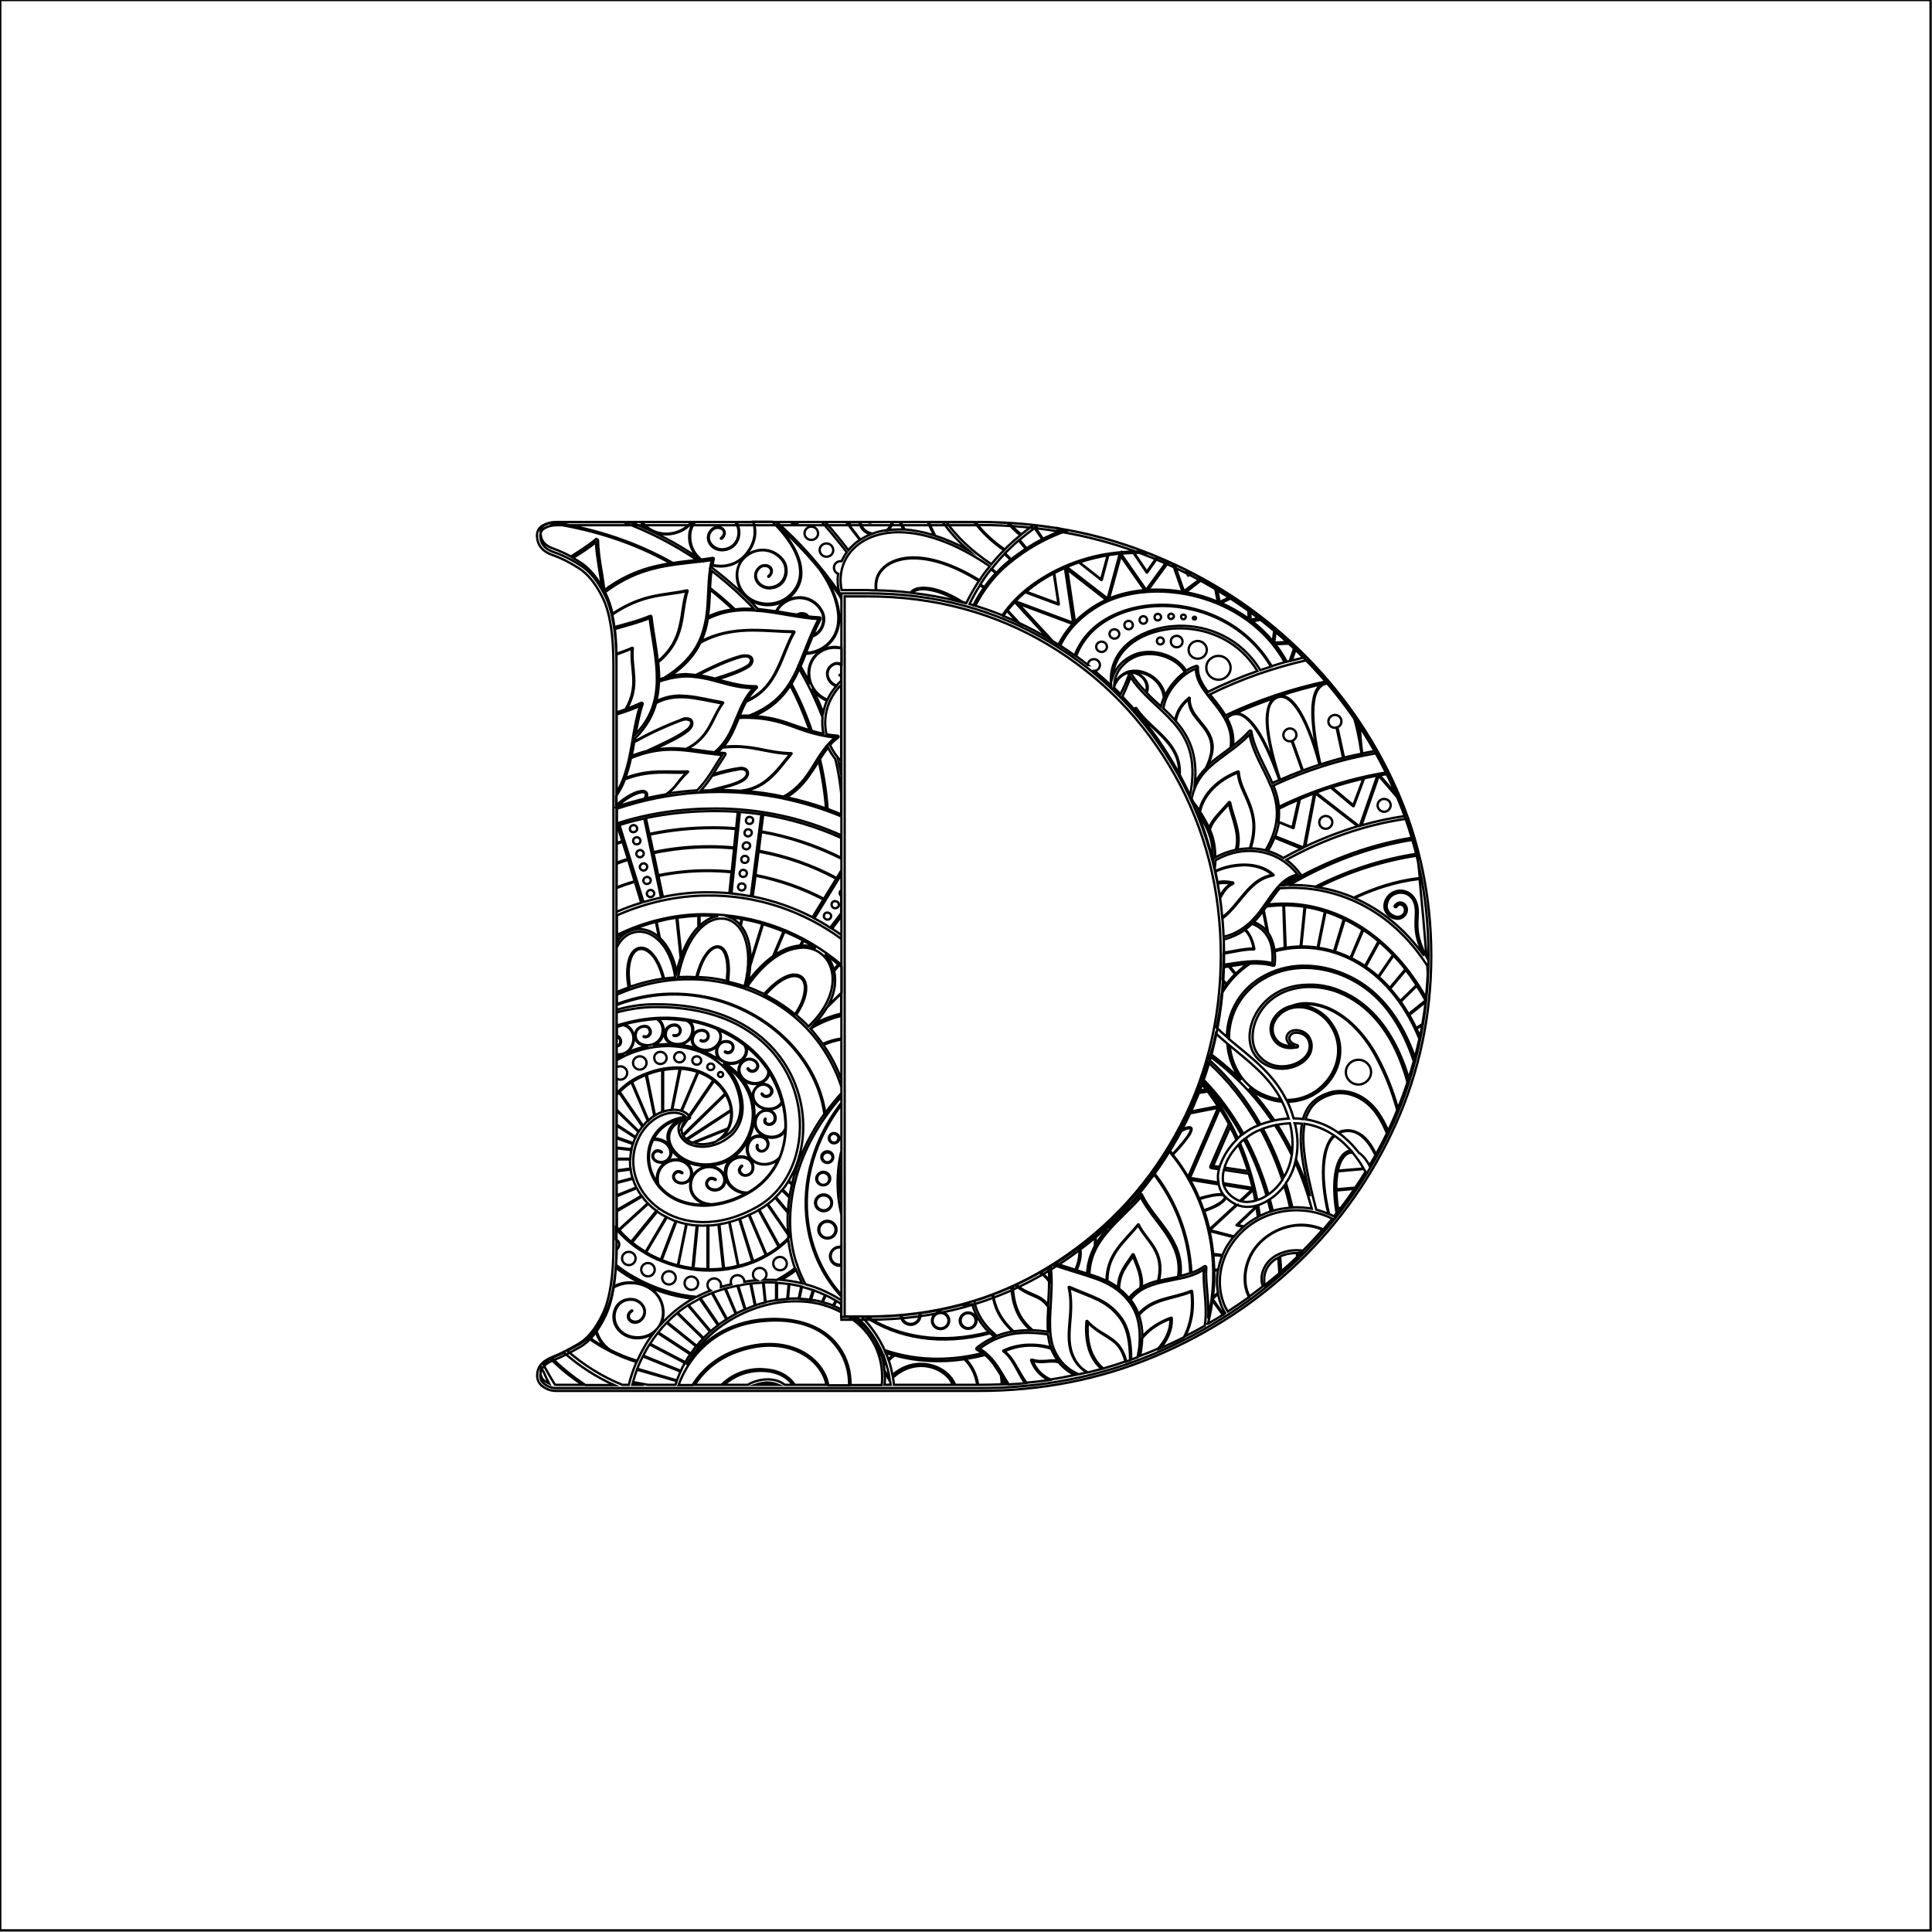 <?xml version="1.0" encoding="utf-8"?>
<!-- Generator: Adobe Illustrator 24.3.0, SVG Export Plug-In . SVG Version: 6.00 Build 0)  -->
<svg version="1.1" id="Mandala_Letter" xmlns="http://www.w3.org/2000/svg" xmlns:xlink="http://www.w3.org/1999/xlink" x="0px"
	 y="0px" width="828px" height="828px" viewBox="0 0 828 828" style="enable-background:new 0 0 828 828;" xml:space="preserve">
<style type="text/css">
	.st0{fill:none;stroke:#000000;stroke-miterlimit:10;}
</style>
<path class="st0" d="M0.1,827V0h827.3v827.3H0.1v-0.2 M238.4,596.1c-2.1,0-4-0.6-5.8-1.9c-1.4-1-2.9-2.9-2.2-6.4
	c0.5-2.7,2.7-4.8,6.5-6.3c3.2-1.3,7-3.2,11.1-5.6c3.9-2.3,7.4-6.6,10.4-13c3-6.4,4.5-16.1,4.5-28.6V284.7c0-12.6-1.5-22.1-4.5-28.3
	c-3-6.2-6.5-10.5-10.5-13c-4.1-2.6-7.8-4.4-11-5.5c-3.8-1.3-6-3.5-6.6-6.7c-0.7-3.5,0.9-5.2,2.3-6c1.8-1,3.7-1.5,5.7-1.5h181.2
	c26.6,0,51.9,4.8,75.2,14.4c23.3,9.5,44.1,23,61.8,40.1c17.7,17.1,31.8,37.1,41.8,59.5c10,22.4,15.1,46.6,15.1,71.9
	c0,25.3-5.1,49.5-15.1,71.9c-10,22.4-24,42.4-41.8,59.5c-17.8,17.1-38.6,30.7-61.8,40.4c-23.3,9.8-48.6,14.7-75.2,14.7H238.4z
	 M371.9,564.2c28.4,0,54.4-7.1,77.3-21.1c22.9-14,41.2-32.9,54.3-56.3c13.1-23.3,19.7-49.4,19.7-77.3c0-28-6.6-54-19.7-77.3
	c-13.1-23.4-31.4-42.2-54.3-55.9c-22.9-13.7-48.9-20.7-77.3-20.7h-9.9v308.6H371.9z M419.7,225c26.6,0,51.4,4.8,74.7,14.3
	c23.2,9.5,43.7,22.8,61.4,39.8c17.7,17,31.5,36.7,41.5,59.1c10,22.4,14.9,46.1,14.9,71.4c0,25.2-5,49-14.9,71.4
	c-10,22.4-23.8,42-41.5,59.1c-17.7,17-38.2,30.4-61.4,40.2c-23.2,9.7-48.1,14.6-74.7,14.6H238.4c-1.8,0-3.4-0.5-5-1.7
	c-1.6-1.1-2.1-2.8-1.7-5c0.4-2.2,2.3-4,5.6-5.3c3.3-1.3,7.1-3.2,11.3-5.6c4.2-2.4,7.9-7,11-13.6c3.1-6.6,4.6-16.4,4.6-29.2V284.7
	c0-12.8-1.6-22.5-4.6-28.9c-3.1-6.4-6.7-11-11-13.6c-4.2-2.7-8-4.5-11.3-5.6c-3.3-1.1-5.2-3-5.6-5.6c-0.4-2.2,0.1-3.8,1.7-4.6
	c1.5-0.9,3.2-1.3,5-1.3H419.7z M371.9,565.6c28.8,0,54.8-7.1,78-21.2c23.2-14.2,41.5-33.1,54.8-56.8c13.3-23.7,19.9-49.7,19.9-78
	c0-28.3-6.6-54.3-19.9-78c-13.3-23.7-31.5-42.5-54.8-56.4c-23.2-13.9-49.2-20.9-78-20.9h-11.3v311.3H371.9z M486.1,237l5.4,8
	l4.4-6.3c-0.5-0.2-1.1-0.5-1.6-0.7c-0.7-0.3-1.5-0.6-2.2-0.9c-1.9-0.1-3.9-0.2-5.8-0.2H486.1z M540.2,481.9c1.7-0.6,3.3-1.1,5-1.5
	c-7.2-10.7-16.1-19.9-26.7-27.7c-0.1,0.5-0.3,1-0.4,1.4C526.9,462,534.3,471.4,540.2,481.9z M491.4,245.3l-5.6-8.3
	c-1.8,0-3.6,0.1-5.4,0.3c0,0,0.1,0,0.1,0.1l10.7,15.4l8.9-12.2c-1.3-0.6-2.6-1.1-3.9-1.7l-4.6,6.5
	C491.5,245.4,491.4,245.4,491.4,245.3z M531.9,462.9c-3.4-4.3-5.5-9.8-5.9-15.6c-0.1-0.1-0.3-0.2-0.4-0.4c-1.5-1.3-3.1-2.6-4.5-4
	c-0.6,3-1.4,5.9-2.2,8.8C523.5,455.2,527.9,458.9,531.9,462.9z M431.6,261.8c-0.6,0.7-1.1,1.4-1.6,2.2c2.1,0.8,4.1,1.7,6.1,2.7
	L431.6,261.8z M508.2,253.8c1.7,0.3,3.3,0.7,4.9,1.1c3,0.8,5.9,1.8,8.8,3l-1.3-6.7c-1.7-1-3.5-2-5.2-3L508.2,253.8z M435,258.1
	c0,0-0.1-0.1-0.1-0.1c-1.1,1.2-2.1,2.4-3.1,3.6l5,5.4c4.2,2,8.3,4.1,12.3,6.5L435,258.1z M514.8,247.8c-1.3-0.7-2.7-1.5-4.1-2.2
	l-1.4,1.1c-0.1,0.1-0.2,0-0.2-0.1l-0.8-2.3c-1.6-0.8-3.2-1.6-4.9-2.4l4,11.5L514.8,247.8z M495.7,252.7c3.7,0,7.4,0.3,11.1,0.9
	l-4.2-11.9c-0.6-0.3-1.2-0.6-1.8-0.8l-8.8,12C493.2,252.7,494.4,252.7,495.7,252.7z M510.5,245.5c-0.6-0.3-1.2-0.6-1.7-0.9l0.6,1.8
	L510.5,245.5z M525.7,421.7c1.1-1.5,2.3-2.9,3.6-4.2l-2.7-3.3c-0.8,0.1-1.5,0.2-2.3,0.3c-0.1,1.8-0.2,3.6-0.3,5.4L525.7,421.7z
	 M532.9,485.9c2-1.5,4.1-2.8,6.4-3.6c-5.8-10.2-13-19.3-21.5-27c-0.7,2.4-1.5,4.8-2.3,7.1C522.2,469.2,528,477.1,532.9,485.9z
	 M525.5,422l-1.4-1.6c-0.1,1.4-0.2,2.8-0.3,4.2C524.3,423.8,524.9,422.9,525.5,422z M545.3,412.8c0.3-4.4-0.2-8-1.7-10.8
	c-1.5-2.8-3.8-4.9-7-6.1c-0.9,0.9-1.9,1.7-2.9,2.4c2.5,2.6,3.3,5.5,3.9,8.4c0,0.1-0.1,0.2-0.2,0.2c-4.1-0.1-8.5,1.1-13,1.8
	c0,1.6,0,3.2-0.1,4.8C530.9,412.5,538.3,411,545.3,412.8z M459.7,267.4l-23.3-8.7l14.8,16.1c0.8,0.5,1.6,1,2.4,1.5
	C455.2,273.2,457.2,270.2,459.7,267.4z M474.2,265.2c6.5-3.8,14.3-5.8,22.5-6c17.9-0.4,37.5,8,48.3,26.3c1.8-0.6,3.7-1.1,5.6-1.7
	c-8.3-14.9-22.7-24.2-37.7-28.1c-5.7-1.5-11.6-2.2-17.3-2.2c-9.4,0.1-18.3,2.2-25.2,6.4c-7.7,4.6-13,10.5-16,16.8
	c2.1,1.4,4.2,2.8,6.2,4.2C462.8,274.9,467.3,269.2,474.2,265.2z M483.9,288.9c0.1-0.2,0.3-0.4,0.5-0.4c0.2,0,0.3,0.1,0.4,0.2
	c1.8,2.9,4,5.5,6.3,7.8c0.5-1.3,0.5-2.6,0-3.8c-0.5-1.4-1.6-2.7-3-3.5c-1.4-0.8-3-1.2-4.7-0.8c-0.3,0.1-0.7,0.2-1,0.3
	c-0.2,0.1-0.4,0.2-0.6,0.3c-2,1.1-3.6,2.9-4.4,5.7c0,0,0,0,0,0c1,0.9,1.9,1.9,2.8,2.8C481.6,294.8,482.9,291.9,483.9,288.9z
	 M519.8,368.3v-0.1c0-1.6-0.1-3.3-0.2-4.9c-0.6-5.3-3-10.3-6.5-15.4c2.7,6.7,4.9,13.6,6.7,20.6C519.8,368.5,519.8,368.4,519.8,368.3
	z M514,347.4c1.7-7.6,8.5-13.7,16.6-16.8h0.1c0.1,0,0.2,0.1,0.2,0.2c0.3,4.9,2.9,9,4.8,14c1.8,4.9,2.9,10.6,0.3,18.8
	c2.2,0,4.3,0.3,6.4,0.8c6.5-11,5.5-19.3,2.5-27c-0.1-0.2-0.2-0.5-0.3-0.7c0-0.1,0-0.1-0.1-0.1c-2.9-7.2-7.5-13.9-9-21.8
	c-2.4,2.5-4.8,4.5-7.2,6.3c-0.1,0.1-0.2,0.2-0.3,0.2c-2.6,2-5.1,3.7-7.4,5.6c-4.6,3.7-8.3,7.9-9.9,15.4c0.2,0.4,0.4,0.9,0.6,1.3
	C512.2,344.8,513.2,346.1,514,347.4z M545.9,337c1.1,2.8,1.9,5.7,2.2,8.8c14.3-7,29.9-12.1,46.3-14.8c-1.4-2.8-2.8-5.5-4.3-8.2
	c-15.7,2.6-30.7,7.5-44.5,13.9C545.8,336.8,545.8,336.9,545.9,337z M530.5,487.8c0.5-0.5,1.1-1,1.6-1.4c-4.8-8.7-10.5-16.4-17-23.2
	c0,0.1,0,0.1-0.1,0.2C521.4,470.8,526.5,479,530.5,487.8z M557.4,374.7c0.2,0.3,0.1,0.7-0.3,0.8c-3,0.5-5.3,2-7.4,4
	c0.3,0,0.6-0.1,0.9-0.1c16.2-9.7,34.9-17.2,54.7-20.4c-0.8-2.7-1.6-5.4-2.6-8.1c-18.5,2.7-35.7,9-51.4,17.6
	C553.6,370.2,555.6,372.2,557.4,374.7z M583.5,353.7c6.1-1.7,12.4-3.1,18.8-4c-0.8-2.4-1.8-4.8-2.7-7.1l-8.7-10.1L583.5,353.7z
	 M593.2,342.4c1.6,0,2.8,1.2,2.8,2.7c0,1.5-1.3,2.8-2.8,2.8c-1.5,0-2.8-1.2-2.8-2.8C590.4,343.6,591.7,342.4,593.2,342.4z
	 M580.2,384.7c8.9-4.2,18.3-7.3,28.3-8.4c-0.3-3-0.6-6-1-8.9c-0.1-0.2-0.1-0.5-0.2-0.7c-15.1,2.3-29.3,7-42.4,13.6
	C570.1,381.1,575.2,382.6,580.2,384.7z M599,341.1c-0.6-1.4-1.2-2.8-1.8-4.1c-0.8-1.8-1.6-3.6-2.5-5.3c-1.1,0.2-2.2,0.4-3.4,0.6
	L599,341.1z M552.9,379.3c3.6-0.1,7.3,0.2,10.9,0.7c13.4-6.8,27.8-11.7,43.4-14.1c-0.5-2-1-4-1.6-6c-19,3-37,10.1-52.8,19.3H552.9z
	 M359.8,534.6c-2.1,0-3.8,1.7-3.8,3.7c0,2.1,1.7,3.7,3.8,3.7c0.3,0,0.5,0,0.7-0.1v-7.3C360.3,534.6,360.1,534.6,359.8,534.6z
	 M303.2,420.1c-2.5-0.3-5-0.4-7.5-0.4c-10.4-0.1-21.1,2.1-31.3,6.6v4c8.8-3.3,17.7-4.7,26.2-4.4c6.5,0.2,12.7,1.2,18.6,3
	c23.3,7.2,41.3,26.2,44.5,48.1c2.1-2.9,4.4-5.7,6.9-8.5v-2.7C351.9,439.2,328.9,422.9,303.2,420.1z M611,388c0.2,2.5,0.5,5,0.7,7.4
	C611.5,393,611.3,390.5,611,388z M232,586.2c-0.1,0.2-0.1,0.4-0.2,0.7c-0.4,2.2,0.1,3.9,1.7,5c0.6,0.4,1.2,0.7,1.8,1
	c-0.8-1.6-1.6-3.2-2.3-4.9C232.6,587.4,232.3,586.8,232,586.2z M545.5,274.8l0.7-5.5c-1.6-1.3-3.2-2.7-4.8-3.9l-4.7,0.9
	C539.8,268.7,542.8,271.6,545.5,274.8z M522.7,258l5.1-2.4c-2.1-1.3-4.2-2.7-6.3-3.9L522.7,258z M552.8,275.1c-2-1.8-4-3.6-6-5.3
	l-0.7,5.6L552.8,275.1z M535.2,265.2l-0.3-4.7c-2.1-1.5-4.3-3-6.5-4.5l-5,2.4C527.5,260.3,531.5,262.5,535.2,265.2z M540.6,264.7
	c-1.6-1.3-3.2-2.5-4.9-3.7l0.3,4.6L540.6,264.7z M589.6,321.8c-2.1-3.8-4.4-7.6-6.8-11.3c0.1,3.5,0.4,7.6,1,12.4
	C585.7,322.5,587.7,322.1,589.6,321.8z M551.5,283.6c0.4-0.1,0.8-0.2,1.2-0.3l2.2-6.2c-0.5-0.4-0.9-0.9-1.4-1.3l-7,0.3
	C548.4,278.4,550,280.9,551.5,283.6z M564.5,296.1c-0.9,1.6-1.4,3.9-1.6,6.8c-0.4,5.7,0.6,14,3,24.7c3.2-1,6.4-2,9.7-2.8l-2.8-13
	c-0.2,0.1-0.5,0.1-0.7,0.1c-1.6,0-2.8-1.2-2.8-2.7c0-1.5,1.3-2.8,2.8-2.8c1.6,0,2.8,1.2,2.8,2.8c0,1.1-0.7,2.1-1.7,2.5l2.8,13
	c2.5-0.6,5-1.2,7.5-1.7c-1-6.9-2.2-12.5-3.7-16.9c-3.2-4.5-6.5-8.9-10.1-13.2c-0.5,0-1.1,0.1-1.7,0.2
	C566.5,293.5,565.4,294.5,564.5,296.1z M559.5,281.6c-1.2-1.3-2.5-2.5-3.8-3.8c-0.1-0.1-0.2-0.2-0.2-0.2l-1.9,5.5
	C555.5,282.6,557.5,282.1,559.5,281.6z M582.5,310.1c-0.7-1.1-1.4-2.1-2.1-3.2c1,3.3,1.9,7.2,2.7,11.7
	C582.8,315.5,582.6,312.6,582.5,310.1z M521.5,301.3c1.3,1.7,2.6,3.5,3.7,5.3c13.9-6.6,28.6-11.5,43.7-14.7
	c-2.7-3.1-5.4-6.2-8.3-9.1c-14.6,3.3-28.7,8.2-42.1,14.8C519.5,298.8,520.5,300,521.5,301.3z M379.1,578.6c12.4,4.3,26.8,5.1,42,1.3
	c-0.7-0.5-1.6-1-2.4-1.4c-0.3-0.2-0.4-0.6-0.1-0.9c2.5-2,5.1-3.5,7.6-4.6c-0.6-0.5-1.2-1.1-1.8-1.6c-21.4,5.6-39.8,2-53.6-7.1h-1.5
	C373.4,568.5,376.7,573.3,379.1,578.6z M352.9,447.8c2.8,4.1,5.3,8.6,7.2,13.5c0.2-0.1,0.3-0.2,0.5-0.3v-15.5
	C358.3,445.9,355.7,446.6,352.9,447.8z M360.3,461.8c0.1,0.2,0.2,0.5,0.3,0.7v-0.9C360.5,461.7,360.4,461.8,360.3,461.8z
	 M352.6,447.4c2.9-1.3,5.6-2,8-2.3v-9.7c-4,0.9-8.4,2.6-13.2,5.4C349.2,442.9,350.9,445.1,352.6,447.4z M264.3,402.1v1.8
	c0.2-0.2,0.3-0.5,0.5-0.7L264.3,402.1z M269.5,411.5c0.8-2.9,2.3-4.7,4.2-5.2c0.5-0.1,0.9-0.2,1.5-0.1c1.5,0.1,3.1,1,4.5,2.7
	c1.9,2.2,3.7,5.6,4.9,10.5c1.6-0.2,3.2-0.4,4.8-0.5c-1.1-7.5-3.8-12.8-7.1-15.9c-2.7-2.6-5.7-3.8-8.6-3.7c-0.7,0-1.3,0.1-2,0.3
	c-3,0.7-5.7,2.9-7.4,6.5v19.1c1.7-0.7,3.4-1.4,5.1-2C268.5,418.3,268.7,414.4,269.5,411.5z M274.8,406.7c-0.3,0-0.6,0.1-0.9,0.1
	c-1.6,0.4-3.1,2.1-3.8,4.9c-0.8,2.7-0.9,6.5-0.1,11.2c4.7-1.6,9.4-2.8,14.2-3.5c-1.3-4.8-3-8.2-4.8-10.2
	C277.7,407.5,276.2,406.7,274.8,406.7z M307.8,406c-0.1,0-0.2,0-0.3,0c-1.3-0.1-2.9,0.9-4.4,2.9c-1.6,2.1-3.1,5.4-4.2,9.8
	c1.5,0.1,2.9,0.2,4.4,0.3c2.7,0.3,5.5,0.7,8.1,1.4c0.6-4.5,0.4-8-0.3-10.4C310.4,407.5,309.2,406.2,307.8,406z M349.3,438.6
	c4-2.1,7.8-3.4,11.2-4.2v-8.6l-6.1,6C353.1,434,351.4,436.3,349.3,438.6z M357.5,416.1c0.4,1.9,0.5,4,0.3,6.2
	c-0.3,2.7-1.2,5.5-2.7,8.5l5.6-5.4v-10.9c-0.3-0.3-0.6-0.6-1-0.9L357.5,416.1z M395.5,252.5c-0.8,0-1.6,0.1-2.2,0.3
	c-1.1,0.2-1.9,0.7-2.4,1.3c6.8,0.8,13.5,2,19.9,3.6c-4.9-2.9-9.2-4.4-12.5-4.9C397.3,252.6,396.4,252.5,395.5,252.5z M343.3,419.2
	c-0.7-0.6-1.7-0.9-3-0.9c-0.9,0-2,0.3-3.2,0.8c-2.6,1.1-5.7,3.4-9.1,7.3c4.5,2.3,8.8,5.1,12.7,8.3c2.5-3.6,3.8-6.9,4.1-9.6
	C345.3,422.3,344.6,420.3,343.3,419.2z M421.7,251.9l-1.7-1.1c-1.7,2.6-3.2,5.4-4.5,8.1c0.6,0.2,1.2,0.3,1.7,0.5
	C418.5,256.8,420,254.3,421.7,251.9z M360.6,514.9v-16.2C359.8,504.2,359.8,509.6,360.6,514.9z M360.2,255.9c-2.1-3.1-4.3-6-6.5-8.9
	c2.1,3.5,3.8,7.1,4.9,10.8c2.1,7.3,1.4,14.4-4.4,19.1c-2.7,2.2-5.8,3.2-8.9,3.3c-0.7,1.9-1.5,3.7-2.2,5.4c1.5,2.5,2.9,5.1,4.2,7.6
	c-0.5-1.2-0.8-2.6-0.8-4c-0.2-6.3,3.8-10.4,8.5-11.6c1.2-0.3,2.4-0.4,3.6-0.3c0.7,0.1,1.3,0.2,2,0.4v-20.7
	C360.4,256.6,360.3,256.2,360.2,255.9z M375.4,253c-0.3-2.1-0.1-4.1,0.6-6c1.9-4.5,7-7.8,14.6-8.1c7.5-0.2,17.4,2.5,29.2,9.8
	c1.3-2.1,2.8-4.1,4.4-6c-15.2-10.4-28.4-14.5-38.7-14.6c-1.1,0-2.1,0-3.1,0.1c-10.8,0.8-18.1,6.3-20.9,13.5
	c-1.3,3.4-1.6,7.3-0.8,11.2h11.2C373,253,374.2,253,375.4,253z M360,289.5c-0.2,0.1-0.3-0.2-0.1-0.3c0.2-0.1,0.4-0.2,0.6-0.3V285
	c-0.9-0.5-2.2-0.8-3.4-0.1c-2.1,1.2-2.7,3.1-2.3,4.9c0.4,1.7,1.8,3.3,3.7,4c0.6-0.7,1.3-1.4,2-2v-2.6
	C360.4,289.4,360.2,289.5,360,289.5z M266.1,445.8c0.2,0.7,0,1.5-0.4,2c-0.3,0.4-0.8,0.6-1.4,0.6v3.4c1.7,0.2,3.5-0.2,4.8-1.4
	c1.9-1.7,2.6-4.2,2.3-6.4c-0.4-2.1-1.8-4-4.3-4.7c-0.9,0.3-1.8,0.5-2.7,0.9v3.6C265.2,444.1,265.9,444.8,266.1,445.8z M360,383.4
	c-0.3-0.7-0.1-1.5,0.6-1.9v-6.8L349,393.6c2.3,1.2,4.6,2.5,6.8,4l4.7-6.2V384C360.3,383.9,360.1,383.6,360,383.4z M355.3,394
	c-0.8,0.3-1.7,0-2.1-0.8c-0.3-0.8,0-1.7,0.8-2c0.2-0.1,0.4-0.1,0.6-0.1c0.6,0,1.2,0.4,1.5,0.9C356.4,392.7,356.1,393.6,355.3,394z
	 M358.6,389.1c-0.8,0.4-1.7,0-2.1-0.8c-0.3-0.8,0-1.7,0.8-2c0.2-0.1,0.4-0.1,0.6-0.1c0.6,0,1.2,0.3,1.5,0.9
	C359.7,387.9,359.4,388.8,358.6,389.1z M265.8,445.9c-0.2-0.8-0.8-1.4-1.5-1.7v3.9c0.5,0,0.9-0.2,1.2-0.5
	C265.8,447.1,265.9,446.5,265.8,445.9z M359.3,413.3c-1.8-1.5-3.7-3-5.7-4.4c1.8,1.8,3.1,4.1,3.7,6.7L359.3,413.3z M298.5,398.1
	c0.3-0.3,0.6-0.6,0.8-0.9v-4.7c-3,0.1-6,0.4-9,0.8l1.7,16.4C293.8,404.7,296,400.9,298.5,398.1z M282.4,401.6l-1.3-6.5
	c-2.8,0.7-5.7,1.7-8.5,2.7l0.1,0.4C276,397.9,279.4,399,282.4,401.6z M283,402.2c3.1,3,5.7,7.8,7,14.3c0.5-2.2,1.1-4.2,1.7-6.1
	l-1.8-17.1c-2.8,0.4-5.7,1-8.5,1.8l1.4,7C282.9,402.1,282.9,402.1,283,402.2z M265,402.8c1.7-2.2,4-3.7,6.5-4.3
	c0.3-0.1,0.6-0.1,0.9-0.2l-0.1-0.3c-2.7,1-5.3,2.1-7.9,3.4L265,402.8z M357.7,277.6c-0.9,0-1.7,0.1-2.6,0.3
	c-4.6,1.1-8.5,5.1-8.3,11.2c0.2,5.1,3.5,9,7.8,10.8c0.9-2,2.2-4,3.8-5.8c-2-0.7-3.4-2.4-3.8-4.2c-0.5-1.9,0.2-4.1,2.5-5.3
	c0.4-0.2,0.8-0.4,1.3-0.4c0.8-0.1,1.6,0.1,2.3,0.4v-6.7C359.6,277.7,358.6,277.6,357.7,277.6z M255.4,569.6c0.9,3.5,2.9,6.8,6.2,9
	c3.6,1.8,7.4,3.4,11.5,4.6c1.9-4.2,4.2-8.3,7.1-12c-0.6,0.4-1.2,0.8-1.8,1.1c-4.6,2.4-11.4,1.4-14.4-3.8c-1.3-2.2-1.4-5.1-0.4-7.5
	c1-2.4,3.2-4.2,6.6-4.3c2.6,0,4.7,1.4,5.7,3.4c0.9,1.9,0.7,4.3-1.5,6c-1.5,1.2-3.5,0.9-4.5-0.1c-0.6-0.6-0.9-1.4-0.8-2.2
	c0.1-0.8,0.7-1.6,1.6-2.2c0.2-0.1,0.4,0.2,0.2,0.3c-0.9,0.5-1.3,1.2-1.4,1.9c-0.1,0.7,0.1,1.4,0.7,1.9c0.9,0.8,2.7,1.1,4.1,0.1
	c2-1.6,2.3-3.8,1.4-5.6c-0.9-1.8-2.9-3.2-5.4-3.2c-3.2,0-5.3,1.8-6.3,4.1c-1,2.3-0.8,5.1,0.4,7.2c2.8,5,9.4,5.9,13.9,3.7
	c3.9-2,6.7-6.2,5.6-11.9c-1.2-6.3-7.1-10.1-13.3-10.2c-2.6-0.1-5.3,0.6-7.7,1.9c-0.8,4.1-1.8,7.6-3.2,10.5
	C258.3,565.1,256.9,567.5,255.4,569.6z M265.9,457c1.6,0,2.9,1.3,2.9,2.8c0,1.6-1.3,2.9-2.9,2.9c-0.6,0-1.2-0.2-1.6-0.5v6.4
	c0.3-0.3,0.5-0.6,0.8-0.9c0-0.1,0.1-0.2,0.2-0.2h0c2.8-2.8,6.1-5.1,9.9-6.7c5.1-2.2,9.9-3.2,14.2-3.3c7.1-0.2,13,2.1,17.2,5.6
	c6.7,5.6,9,14.4,5.4,21.1c-0.9,1.7-2.1,3-3.3,4c2.4-1.2,4.1-2.7,4.5-3.1c4.1-4.2,5.5-10.7,2.6-18.8c-3.7-10.6-14.1-16.8-26-17.8
	c-1.1-0.1-2.2-0.2-3.4-0.2c-7.4,0-15.2,2-22.1,6.1v2.9C264.8,457.2,265.3,457,265.9,457z M308.8,459.4c0.6,0,1.1,0.5,1.1,1.1
	c0,0.6-0.5,1.1-1.1,1.1c-0.6,0-1.1-0.5-1.1-1.1C307.7,459.9,308.2,459.4,308.8,459.4z M304.6,455.8c0.8,0,1.5,0.6,1.5,1.4
	c0,0.8-0.7,1.4-1.5,1.4c-0.8,0-1.5-0.6-1.5-1.4C303.1,456.5,303.8,455.8,304.6,455.8z M298.6,452.7c1,0,1.9,0.8,1.9,1.8
	c0,1-0.8,1.8-1.9,1.8c-1,0-1.9-0.8-1.9-1.8C296.7,453.5,297.5,452.7,298.6,452.7z M291.2,450.9c1.2,0,2.3,1,2.3,2.2
	c0,1.2-1,2.2-2.3,2.2c-1.2,0-2.3-1-2.3-2.2C289,451.9,290,450.9,291.2,450.9z M283,450.8c1.5,0,2.7,1.2,2.7,2.6
	c0,1.4-1.2,2.6-2.7,2.6c-1.5,0-2.6-1.2-2.6-2.6C280.3,452,281.5,450.8,283,450.8z M274.2,452.7c1.6,0,2.9,1.3,2.9,2.8
	c0,1.6-1.3,2.9-2.9,2.9c-1.6,0-2.9-1.3-2.9-2.9C271.3,454,272.6,452.7,274.2,452.7z M265.4,533.3c0,0.9-0.4,1.7-1.1,2.2
	c0,2.3-0.1,4.5-0.3,6.6c2.4,1.9,5,3.7,7.9,5.3c8.5,4.8,17.7,7.6,26.6,8.4c1.9-1,3.9-1.9,6-2.7c-0.8-0.5-1.3-1.4-1.3-2.4
	c0-1.6,1.3-2.8,2.9-2.8s2.9,1.3,2.9,2.8c0,0.3-0.1,0.6-0.1,0.9c1.5-0.5,3-0.9,4.5-1.2c-0.2-0.4-0.2-0.7-0.2-1.1
	c0-1.6,1.3-2.8,2.9-2.8c1.6,0,2.9,1.3,2.9,2.8c0,0,0,0,0,0c1.8-0.3,3.5-0.5,5.2-0.6c-0.9-0.5-1.5-1.4-1.5-2.5c0-1.6,1.3-2.8,2.9-2.8
	c1.6,0,2.9,1.3,2.9,2.8c0,0.9-0.5,1.8-1.2,2.3c1.1,0,2.2,0,3.3,0c0.7,0,1.5,0,2.2,0.1c2.7-1.5,5.5-3.2,7.9-5.1
	c-0.7-1.8-1.2-3.7-1.7-5.6c-0.5-2.1-0.9-4.3-1.2-6.6c-4.5,4.4-9.7,7.6-15.2,9.8c0,0,0,0-0.1,0c-10.2,4-21.6,4.4-32.1,1.7
	c-0.1,0-0.1,0-0.2-0.1c-2.4-0.6-4.8-1.4-7.1-2.4c0,0-0.1,0-0.1,0c-2.3-0.9-4.5-2-6.6-3.3c0,0-0.1,0-0.1-0.1c-0.7-0.4-1.3-0.8-2-1.2
	c-1.4-0.9-2.8-1.9-4-2.9c0,0-0.1,0-0.1-0.1c-2-1.6-3.7-3.3-5.4-5.1c0,0-0.1-0.1-0.1-0.1c-0.2-0.3-0.5-0.5-0.7-0.8v4.5
	C264.9,531.6,265.4,532.4,265.4,533.3z M334.3,538.7c1.6,0,2.9,1.3,2.9,2.9c0,1.6-1.3,2.8-2.9,2.8c-1.6,0-2.9-1.3-2.9-2.8
	C331.3,540,332.6,538.7,334.3,538.7z M296.3,547.1c1.6,0,2.9,1.3,2.9,2.9c0,1.6-1.3,2.8-2.9,2.8c-1.6,0-2.9-1.3-2.9-2.8
	C293.3,548.4,294.6,547.1,296.3,547.1z M286.7,544.8c1.6,0,2.9,1.3,2.9,2.8c0,1.6-1.3,2.9-2.9,2.9c-1.6,0-2.9-1.3-2.9-2.9
	C283.8,546.1,285.1,544.8,286.7,544.8z M277.7,541.3c1.6,0,2.9,1.3,2.9,2.8c0,1.6-1.3,2.9-2.9,2.9c-1.6,0-2.9-1.3-2.9-2.9
	C274.8,542.6,276.1,541.3,277.7,541.3z M269.5,536.5c1.6,0,2.9,1.3,2.9,2.8c0,1.6-1.3,2.9-2.9,2.9c-1.6,0-2.9-1.3-2.9-2.9
	C266.6,537.8,267.8,536.5,269.5,536.5z M252.4,573.1c2.4,1.7,4.8,3.2,7.4,4.6c-2.4-2.1-3.9-4.8-4.7-7.7
	C254.2,571.1,253.3,572.2,252.4,573.1z M349.7,406.3c-1.7-1.1-3.5-2.1-5.3-3.1l-1.1,2C345.6,405.1,347.8,405.5,349.7,406.3z
	 M320.5,420.8c3.6-4.9,7.3-8.5,10.8-11l4.5-10.6c-2.9-1.2-5.8-2.2-8.8-3.1l-5.5,17.9C321.4,416.1,321.1,418.4,320.5,420.8z
	 M337.9,406.3c1.7-0.6,3.4-0.9,5-1.1l1.2-2.2c-2.6-1.4-5.2-2.6-7.9-3.7l-4.3,10.1C333.9,408,335.9,407,337.9,406.3z M338.2,407.2
	c-5.6,2-11.9,6.8-18,15.7c2.5,0.9,4.9,2,7.3,3.1c3.5-3.9,6.7-6.3,9.4-7.5c1.4-0.6,2.7-0.9,3.8-0.8c1.1,0,2.1,0.4,2.9,1
	c1.5,1.2,2.2,3.5,1.8,6.4c-0.4,2.8-1.7,6.2-4.2,9.8c1.8,1.6,3.6,3.2,5.3,5c6.4-6.1,9.5-12.4,10.2-17.8c0.7-5.6-1.1-10.3-4.5-13.1
	c-2.1-1.8-4.8-2.8-7.9-2.9C342.4,406.2,340.4,406.5,338.2,407.2z M320.3,401.8c1,2.9,1.5,6.5,1.3,10.6l5.1-16.5
	c-2.8-0.8-5.6-1.5-8.6-2l-0.6,2.8C318.7,398.2,319.6,399.8,320.3,401.8z M299.3,398.8c-3.7,4.1-6.9,10.6-8.7,20
	c0.8-0.1,1.6-0.1,2.5-0.1c1.8-0.1,3.6,0,5.3,0.1c1.2-4.6,2.7-7.9,4.4-10.1c1.7-2.3,3.5-3.3,5.2-3.1c1.6,0.2,3,1.8,3.7,4.4
	c0.7,2.5,0.9,6.1,0.3,10.7c2.4,0.6,4.8,1.2,7.1,2c2.2-8.6,1.9-15.5,0.2-20.4c-1.7-5-4.9-7.8-8.5-8.5c-0.5-0.1-0.9-0.1-1.4-0.1
	C306.2,393.5,302.6,395.1,299.3,398.8z M317.3,396.4l0.5-2.6c-1.7-0.3-3.5-0.6-5.3-0.8C314.3,393.7,315.9,394.8,317.3,396.4z
	 M301.9,392.4c-0.7,0-1.4,0-2.1,0v4.4c2.6-2.5,5.4-3.9,8-4.2C305.8,392.5,303.8,392.4,301.9,392.4z M393.1,252.2
	c0.7-0.2,1.5-0.2,2.4-0.3c0.9,0,1.8,0.1,2.9,0.2c3.8,0.6,8.6,2.4,14.1,5.9c0.5,0.1,1.1,0.3,1.6,0.5c1.6-3.2,3.4-6.4,5.4-9.5
	c-11.3-7.1-20.9-9.8-28.3-9.7h-0.7c-7.5,0.3-12.5,3.5-14.3,7.9c-0.7,1.8-0.9,3.8-0.6,5.8c4.9,0.1,9.8,0.4,14.6,1
	C390.8,253.2,391.8,252.6,393.1,252.2z M434.4,570.6c2.4-0.4,4.9-0.5,7.3-0.5c-6.1-5.4-7.8-11.8-8.3-18.5c-2.6,1.1-5.1,2.2-7.8,3.2
	C426.4,559.7,428.3,564.9,434.4,570.6z M442.6,570.1c2.2,0.1,4.3,0.3,6.5,0.7c-0.2-3.1-0.1-6.3,0.1-9.6c0-0.3,0-0.6,0.1-1
	c-2-2.9-4.1-3.9-6.5-4.9c-2.2-0.9-4.6-2-7.6-4.4c-0.4,0.2-0.8,0.3-1.1,0.5C434.4,558.2,436.1,564.7,442.6,570.1z M442.9,554.8
	c2.3,1,4.4,1.9,6.3,4.5c0.2-3.3,0.4-6.7,0.4-10.1c-1.1-1.6-2.4-2.8-4-3.8c-3.3,1.9-6.7,3.6-10.1,5.2
	C438.4,553,440.8,553.9,442.9,554.8z M427.2,572.5c2.3-0.9,4.5-1.5,6.8-1.9c-6-5.6-7.9-10.8-8.6-15.7c-2.6,1-5.2,1.9-7.9,2.7
	C418.6,562.7,421.2,567.6,427.2,572.5z M366.1,564.7c1.4,1,2.6,2.1,3.7,3.2l0.4-0.4c-1-1.1-2-2.1-3-3.1h-0.8L366.1,564.7z
	 M280.8,430.4c11.4-0.1,21.2,1.7,29.4,4.8c28.5,10.9,38,38.1,32.6,59.4l0.7,0.3c2.5-5.9,5.7-11.8,9.8-17.5c-3.1-22-21-41-44.3-48.2
	c-6.3-1.9-12.9-3-19.8-3c-8.1-0.1-16.5,1.4-24.9,4.5v2.1C269.8,431.1,275.4,430.4,280.8,430.4z M358.5,557.6l-1.2,2.1
	c1.1,0.4,2.2,1,3.2,1.5v-2.3C359.9,558.4,359.2,558,358.5,557.6z M283,436.2c18.1-0.6,33.9,6.7,43.4,17.9
	c6.7,7.8,10.6,18.6,10.4,29.1c-0.2,10.5-4.5,20.6-14.2,27c-7.8,5-16.8,7.3-24.8,6.3c-8-1-15-5.1-18.4-12.8
	c-2.4-5.4-2.2-11.4,0.4-16.2c2.5-4.5,7.3-8,14.1-8.9c-1.9-1.8-5.5-2.3-9.3-1c-4.2,1.4-8.6,5-11.2,10.8c-4.9,11-0.5,22.9,9.3,29.7
	c9.8,6.8,25,8.6,41.8-0.9c26.6-15,26.4-65.2-14.8-80.9c-8-3-17.6-4.8-28.9-4.7c-5.4,0-11,0.8-16.5,2.3v5.6
	C270.7,437.5,277,436.4,283,436.2z M416.5,558C416.5,558,416.5,558,416.5,558C416.5,558,416.5,558,416.5,558
	C416.5,558,416.5,558,416.5,558z M449.7,548.7c0-1.8-0.2-3.6-0.4-5.3c-1.1,0.7-2.2,1.3-3.3,1.9C447.4,546.2,448.6,547.3,449.7,548.7
	z M506.4,484.2c1.1-0.5,1.9-0.9,2.6-1c0.3-0.1,0.6-0.1,0.9-0.1c0.2,0,0.4,0.1,0.6,0.3c0.2,0.1,0.2,0.4,0.2,0.6
	c0,0.2-0.1,0.5-0.2,0.8c-0.2,0.6-0.6,1.4-1.3,2.3c-1.3,1.9-3.4,4.5-6.5,7.7c0,0,0,0-0.1,0c0.1,0.1,0.1,0.1,0.1,0.2
	c2.4,2.9,4.5,6.1,6.5,9.4l12.8-29.6l-12.8,2.5c-1.2,2.5-2.4,4.9-3.8,7.3C505.8,484.5,506.1,484.3,506.4,484.2z M522,474.1
	c-1.4-2.1-2.9-4.2-4.4-6.3c0,0-0.1,0-0.1,0l-4.3,0.7c-1.1,2.7-2.3,5.4-3.5,8L522,474.1z M516.9,466.9c-0.7-0.9-1.4-1.7-2.1-2.6
	c-0.4,1-0.8,2-1.2,3.1L516.9,466.9z M510.6,545.5c2-0.7,3.8-1.6,5.5-2.8c0.1-0.1,0.2-0.1,0.3-0.1c0.3,0,0.6,0.3,0.6,0.6
	c-0.4,4.9,0.6,10.7,0.8,16.6c0.1,1.8,0.1,3.6,0,5.3c4.9-21.8,1.2-42.8-8.4-59.7c-0.2-0.1-0.3-0.2-0.2-0.4c-2-3.4-4.2-6.7-6.6-9.7
	c-0.6-0.8-1.2-1.5-1.9-2.2c-2,3.2-4.1,6.3-6.3,9.3C503.7,514.1,509.8,529.1,510.6,545.5z M460.9,544.2c1.5-3.6,1.9-6.4,1.6-8.6
	c0-0.3-0.1-0.6-0.2-0.9c-3.2,2.4-6.5,4.6-9.9,6.8C455.5,542.5,458.3,543.4,460.9,544.2z M463,535.5c0.4,2.4,0,5.2-1.6,8.9
	c1.6,0.5,3.1,1,4.5,1.4c0.2-4.5,1.5-8.3,3.3-11.8c0.1-1.7,0.1-3.3,0-4.7c-2.1,1.7-4.2,3.5-6.4,5.1
	C462.8,534.7,462.9,535.1,463,535.5z M484.3,516.5c1.5-1.5,2.9-3,4.3-4.6c0.1-0.1,0.2-0.2,0.4-0.2c0.2,0,0.4,0.1,0.4,0.3
	c2.7,5.7,7.4,10.6,11.1,16.1c3.6,5.3,6.3,11.2,5.4,18.7c1.5-0.3,2.8-0.7,4.2-1.2c-0.7-16.3-6.8-31.3-16.1-43
	c-3.3,4.5-6.8,8.7-10.5,12.7C483.9,515.8,484.1,516.1,484.3,516.5z M469.6,533.3c1.3-2.2,2.8-4.2,4.5-6.2c0.1-0.1,0.2-0.2,0.2-0.3
	c0-0.7,0.1-1.4,0.1-2.1c-1.6,1.4-3.2,2.9-4.8,4.2C469.6,530.3,469.6,531.7,469.6,533.3z M270.5,549.6c6.3,0.2,12.4,4,13.6,10.5
	c0.6,2.9,0.1,5.4-0.9,7.5c3.9-4.2,8.4-8,13.7-11c-8.6-1-17.4-3.7-25.6-8.4c-2.7-1.5-5.2-3.2-7.4-4.9c-0.2,2.9-0.6,5.6-1,8.1
	C265.3,550.1,267.9,549.5,270.5,549.6z M356.6,398c1.4,0.9,2.7,1.8,4,2.7v-8L356.6,398z M354.2,314.7L354.2,314.7
	c1.5,0.3,3.1,0.5,4.8,0.6c0.4,0.1,0.6,0.5,0.2,0.8c-1.3,1-2.5,2-3.5,3.2c1.2,2.5,2.8,4.9,4.8,7v-32.8
	C354.5,299.6,352.6,307.5,354.2,314.7z M265.2,527l12.4-11.3c-0.9-0.9-1.7-1.9-2.4-2.9l-10.8,6.3v6.9
	C264.6,526.3,264.9,526.7,265.2,527z M274.9,512.5c-0.8-1.1-1.4-2.1-2-3.3l-8.6,3.5v5.9L274.9,512.5z M267.4,451.8
	c-1,0.4-2.1,0.5-3.1,0.3v1.3C265.3,452.9,266.4,452.3,267.4,451.8z M359.5,326.9c0.4,1.8,0.8,3.7,1.1,5.5V328
	C360.2,327.6,359.8,327.3,359.5,326.9z M358,325.3c-1.2-1.6-2.3-3.2-3.1-4.9c-1.3,1.5-2.4,3.2-3.5,4.9c1.7,7,2.8,14.2,3.3,21.4
	c2,0.7,3.9,1.5,5.8,2.3v-9.1C360,335,359.2,330.1,358,325.3z M327.1,349.1l-0.9,7.2c12.2,2.1,23.7,6,34.3,11.3v-8.5
	C350.1,354.4,338.9,351,327.1,349.1z M326.2,356.6l-1,8c11.9,2.2,23.2,6.2,33.4,11.7l2-3.3v-5C349.9,362.7,338.4,358.7,326.2,356.6z
	 M272.4,487.3c0.4-0.8,0.8-1.5,1.2-2.2l-9.3-9.1v6L272.4,487.3z M271.4,489.9c0.2-0.6,0.4-1.3,0.7-1.9c0.1-0.1,0.1-0.2,0.2-0.4
	l-8-5.2v5L271.4,489.9z M270.6,492.5c0.2-0.7,0.4-1.5,0.6-2.2l-7-2.5v4L270.6,492.5z M272.7,508.9c-0.6-1.2-1.1-2.5-1.5-3.7
	l-6.9,1.8v5.3L272.7,508.9z M273.8,484.9c0.5-0.7,1-1.5,1.5-2.1l-10-14.6c-0.4,0.4-0.7,0.7-1,1.1v6.3L273.8,484.9z M271.1,504.9
	c-0.4-1.2-0.7-2.5-0.8-3.7l-6,0.8v4.7L271.1,504.9z M270.1,496.6c0.1-1.2,0.2-2.5,0.5-3.7l-6.3-0.8v4.5L270.1,496.6z M270.2,500.8
	c-0.2-1.3-0.2-2.6-0.2-3.9l-5.7,0v4.7L270.2,500.8z M365.9,564.4l0.1-0.1h-0.3C365.7,564.4,365.8,564.4,365.9,564.4z M341.2,544.3
	c-2,1.6-4.2,3-6.4,4.2c3.1,0.3,6.1,0.8,9,1.5C342.8,548.1,342,546.2,341.2,544.3z M281.9,571.3c-1.2,1.5-2.3,3-3.3,4.6l15.1,7.9
	c0.7-1.2,1.3-2.3,2.1-3.4L281.9,571.3z M273.1,586.6l17,5c0.5-1.3,1-2.6,1.5-3.8l-16.1-6.5C274.6,583,273.8,584.8,273.1,586.6z
	 M429.4,590.2c0.2,1,0.2,2,0.2,3.1c0.5,0,1-0.1,1.5-0.1c-0.3-0.5-0.6-0.9-0.9-1.4C430,591.2,429.7,590.7,429.4,590.2z M298.3,577
	l-12.6-10.1c-1.3,1.3-2.5,2.7-3.6,4.1l14,9.1C296.8,579,297.5,578,298.3,577z M301.3,573.7l-11.1-10.9c-1.5,1.2-2.9,2.5-4.2,3.9
	l12.6,10.1C299.4,575.7,300.3,574.7,301.3,573.7z M422.2,580.7c-2.8,0.7-5.6,1.3-8.4,1.7c2.8,2.8,4.6,6.6,5.3,10.4
	c0,0.2,0.1,0.5,0.1,0.7h0.5c3.2,0,6.4-0.1,9.6-0.2c0-1.3-0.1-2.7-0.4-4C426.9,586.1,425,583,422.2,580.7z M413.3,582.5
	c-10.6,1.6-20.7,0.9-29.9-1.6c-0.9,0.6-1.7,1.3-2.5,2.1c0.7,2.1,1.2,4.2,1.6,6.3c3.7-3.3,7.8-4.7,11.8-4.8
	c5.5-0.1,10.6,2.4,13.4,6.1c0.7,0.9,1.2,1.9,1.7,2.9h9.4c0-0.2-0.1-0.4-0.1-0.6C418,589,416.2,585.2,413.3,582.5z M394.4,585.4
	c-3.9,0.1-8.1,1.6-11.7,5c0.2,1,0.3,2.1,0.4,3.1h25.3c-0.4-0.8-0.9-1.6-1.4-2.4C404.4,587.7,399.6,585.3,394.4,585.4z M379.2,588.2
	c0.1,1.8,0.1,3.6-0.1,5.3h2.6c-0.1-0.5-0.1-1-0.2-1.4L379.2,588.2z M365.3,565.4c-0.5-0.4-1-0.7-1.5-1h-3.3v-2
	c-6.1-3.3-12.9-4.8-19.8-4.7c-18.2,0.1-37.3,10.6-46.5,27.3c6.5-10.3,17.6-18.4,33.6-19.6c2-0.1,3.9-0.2,5.7-0.1
	c12.8,0.4,21.4,5.3,26.2,12.2c3.4,4.8,4.9,10.4,4.8,16.1h13.4C378.9,583.7,375.6,572.9,365.3,565.4z M327.9,558.2l-0.9-8.5
	c-1.7,0.1-3.3,0.2-5.1,0.4l1.9,9.3C325.2,558.9,326.6,558.5,327.9,558.2z M323.5,559.5l-1.9-9.4c-1.7,0.2-3.5,0.5-5.2,0.9l3.1,10.1
	C320.9,560.5,322.2,560,323.5,559.5z M332.6,557.2v-7.5c-1.3-0.1-2.5-0.1-3.8-0.1c-0.5,0-1,0-1.5,0l0.8,8.4
	C329.7,557.7,331.2,557.4,332.6,557.2z M338,550.3c-1.6-0.2-3.3-0.4-5-0.5v7.4c1.5-0.2,2.9-0.4,4.4-0.5L338,550.3z M307.7,568
	l-7.8-11.4c-1.7,0.9-3.3,1.8-4.8,2.7l9.5,11.2C305.6,569.6,306.7,568.8,307.7,568z M311.3,565.5l-6.2-11.3c-1.7,0.6-3.3,1.4-4.9,2.1
	l7.8,11.4C309.1,567,310.1,566.2,311.3,565.5z M304.3,570.7l-9.5-11.3c-1.5,1-3,2-4.4,3.2l11.1,10.8
	C302.4,572.5,303.4,571.6,304.3,570.7z M315.3,563.1l-4.6-10.8c-1.3,0.4-2.7,0.8-4.1,1.3c-0.4,0.2-0.8,0.3-1.2,0.5l6.2,11.2
	C312.8,564.5,314,563.8,315.3,563.1z M319.2,561.2l-3.2-10.2c-1.7,0.4-3.3,0.8-5,1.2l4.5,10.7C316.8,562.3,318,561.7,319.2,561.2z
	 M275.7,581l16.1,6.5c0.5-1.2,1.1-2.3,1.7-3.4l-15.1-7.9C277.4,577.7,276.5,579.3,275.7,581z M510.6,553.6
	c-4.5,1.8-8.6,2.5-12.4,3.7c-3.7,1.2-7.1,2.8-10.1,6.3c1,2.9,1.5,6.1,1.5,9.2c2.8-3.2,6.6-6,12.3-8.1c0,0,0.1,0,0.1,0
	c0.1,0,0.2,0.1,0.2,0.3c0.2,5.1-1.9,9.2-4.8,12.8c3.4-1.5,6.7-3,10-4.7C510.5,567.1,511.4,560.7,510.6,553.6z M501.6,565.2
	c-5.6,2.1-9.4,5-12.1,8.3c0,0.7-0.1,1.5-0.1,2.2c-0.2,1.9-0.4,3.7-0.8,5.4c1.9-0.7,3.9-1.5,5.8-2.3c0.7-0.3,1.3-0.6,2-0.9
	c0,0,0.1-0.1,0.1-0.1C499.5,574.3,501.7,570.3,501.6,565.2z M430,579.1c-0.1-0.1-0.1-0.2,0-0.3c3.5-1.6,7.2-2.4,10.8-2.5
	c3.3-0.1,6.6,0.3,9.5,1.2c-0.6-1.8-0.9-3.7-1.2-5.6c-3-0.5-5.9-0.7-8.9-0.7c-6.8,0-13.6,1.7-20.4,6.8c0.9,0.5,1.7,1.1,2.5,1.7
	c0.1,0,0.3,0.1,0.3,0.3c3.8,3.1,6,7.3,8.5,11.4c0.4,0.6,0.8,1.2,1.2,1.9c2.4-0.1,4.8-0.3,7.1-0.5c-0.6-0.7-1.1-1.5-1.6-2.3
	C435.3,586.1,433.4,581.6,430,579.1z M483.5,557.4c-0.1-0.1-0.1-0.1-0.1-0.2c-4-4.7-8-7-13.3-9c-4.9-1.8-10.9-3.4-18.8-6.1
	c-0.3,0.2-0.7,0.4-1,0.6c0,0.1,0,0.1,0,0.2c0.8,6,0.2,12.3-0.1,18.3c-0.4,6.7-0.4,12.9,1.8,17.7c2,4.4,5.2,7.9,10.3,10.1
	c1.2-0.3,2.3-0.5,3.5-0.8c-2.7-1.7-4.7-3.9-6-6.7c-2.1-4.5-1.9-9.2-1.5-14.1c0.4-4.9,1-10.2-0.3-15.7c0-0.1,0.1-0.2,0.2-0.2
	c0,0,0.1,0,0.1,0c5.1,2.2,9.1,3.6,12.6,5.3c3.4,1.7,6.3,3.7,9.2,7.4c3.5,4.4,4.7,10.5,4.7,18.5c0.9-0.3,1.8-0.7,2.7-1
	c0.4-1.9,0.8-3.9,0.9-6C488.8,569.3,487.8,562.5,483.5,557.4z M516.7,559.8c-0.2-5.4-1.1-10.8-0.8-15.7c-3.2,2.1-6.7,3.1-10.3,3.9
	c-0.1,0-0.1,0-0.2,0c-2,0.4-3.9,0.8-5.8,1.2c-5.7,1.2-11.1,2.8-15.1,7.8c1.5,1.9,2.6,3.9,3.4,6.1c3-3.4,6.4-5,10.1-6.2
	c3.9-1.2,8.1-1.9,12.6-3.7h0.1c0.1,0,0.2,0.1,0.2,0.2c0.9,7,0,13.5-3,19.3c2.8-1.4,5.6-2.9,8.4-4.5
	C516.8,565.4,516.8,562.6,516.7,559.8z M542,546.3c-0.3,1.5-0.3,3.1,0.1,4.5c2.1-1.7,4.1-3.4,6.2-5.1c-0.1-2.2-0.3-4.5-0.5-6.7
	C544.7,540.5,542.6,543.3,542,546.3z M548.6,538.5c0.2,2.1,0.4,4.3,0.5,6.4c2.3-2,4.5-4,6.7-6.1c0,0,0,0,0.1-0.1
	c0-0.6-0.1-1.2-0.1-1.7C553.4,537,551,537.4,548.6,538.5z M522,554.5l-2.3,2.2c0,0,0,0.1,0,0.1l4.7,6.5c0.2-0.2,0.5-0.3,0.7-0.5
	c-0.9-1.4-1.6-2.9-2.1-4.5C522.6,557.1,522.3,555.8,522,554.5z M517.7,567.3C517.7,567.3,517.8,567.3,517.7,567.3
	c2.2-1.2,4.3-2.5,6.4-3.8l-4.5-6.2C519.2,560.6,518.5,563.9,517.7,567.3z M479.6,564.4c-2.8-3.6-5.7-5.6-9.1-7.3
	c-3.3-1.6-7.3-3-12.2-5.1c1.2,5.5,0.7,10.6,0.3,15.5c-0.4,4.9-0.6,9.6,1.5,14c1.3,2.9,3.3,5.1,6.1,6.7c2-0.5,3.9-1,5.9-1.5
	c-0.8-0.7-1.5-1.5-2.2-2.3c-3.3-4.2-4.9-10-4.3-18.1c0-0.1,0.1-0.2,0.2-0.2c0.1,0,0.2,0,0.2,0.1c2.4,2.6,4.9,4.2,7.3,5.6
	c2.3,1.4,4.5,2.8,6.2,4.8c1.5,2,2.5,4,3.2,6.9c0.5-0.2,1.1-0.4,1.6-0.5C484.3,574.8,483.1,568.7,479.6,564.4z M373.6,571.7l-0.3,0.2
	c0.9,1.3,1.8,2.7,2.5,4.1l0.3-0.2C375.4,574.3,374.5,573,373.6,571.7z M370.5,567.7l-0.4,0.4c1.1,1.1,2.1,2.3,3,3.5l0.3-0.2
	C372.5,570.1,371.5,568.9,370.5,567.7z M453.8,583.9c-1.7-0.6-3.3-0.4-5.1-0.3c-1.8,0.2-3.8,0.3-6.1-0.4c1.3,3.6,4,6.4,7.6,8
	c3.5-0.5,7-1.2,10.4-1.9C457.8,587.9,455.6,586.1,453.8,583.9z M441.9,583c-0.1-0.2,0.1-0.3,0.3-0.3h0.1c2.4,0.8,4.4,0.6,6.4,0.5
	c1.6-0.2,3.1-0.3,4.7,0.1c-0.9-1.2-1.6-2.5-2.3-3.9c-0.2-0.5-0.4-0.9-0.6-1.4c-2.6-0.8-5.4-1.3-8.2-1.3c-3.9-0.1-8,0.7-11.8,2.4
	c3.4,2.6,5.3,7.1,7.8,11.1c0.5,0.8,1.1,1.7,1.7,2.4c3.1-0.3,6.3-0.7,9.4-1.1C445.8,589.6,443.2,586.7,441.9,583z M380.7,582.6
	c0.7-0.7,1.4-1.3,2.2-1.8c-1.1-0.3-2.2-0.6-3.3-1C380.1,580.8,380.4,581.7,380.7,582.6z M473.1,572.1c-2.2-1.4-4.6-2.9-6.9-5.3
	c-0.5,7.7,1.1,13.2,4.2,17.2c0.7,0.9,1.5,1.7,2.4,2.5c3.2-0.9,6.4-1.9,9.5-3c-0.7-2.8-1.6-4.8-3.1-6.7
	C477.5,574.8,475.4,573.5,473.1,572.1z M378.8,585.5c0.1,0.6,0.2,1.2,0.2,1.8l2.3,3.8c-0.4-2.9-1.2-5.7-2.1-8.5L378.8,585.5z
	 M378.6,580.9l-0.7,0.3c0.3,1.1,0.6,2.2,0.8,3.3l0.4-2.4C378.9,581.6,378.7,581.3,378.6,580.9z M376.3,576.1l-0.4,0.2
	c0.7,1.5,1.3,3,1.8,4.5l0.7-0.3C377.8,579,377.1,577.5,376.3,576.1z M328.8,516.2c-1.1,0.8-2.2,1.6-3.4,2.2l8.6,15.6
	c1.4-1.1,2.7-2.2,3.9-3.5c-0.1-0.4-0.1-0.8-0.1-1.3L328.8,516.2z M341.9,499l-0.4-0.2c-0.4,1.2-0.9,2.4-1.5,3.6l0.7,0.4
	C341,501.6,341.4,500.3,341.9,499z M291.9,476l7.1-16.6c-2.2-0.7-4.7-1.2-7.3-1.4l-3.6,17.6C289.4,475.6,290.7,475.7,291.9,476z
	 M291.3,458c-0.3,0-0.5,0-0.8,0c-2,0-4.1,0.2-6.3,0.6v17.8c1.2-0.4,2.4-0.6,3.6-0.7L291.3,458z M294.9,479.5c0,0-0.1,0.1-0.1,0.1
	l-2.6,3.8c-0.1,0.3-0.1,0.5-0.1,0.8c0,0.7,0.2,1.5,0.5,2.2l18.2-17.7c-1.1-1.9-2.6-3.6-4.4-5.1c-0.1-0.1-0.3-0.2-0.4-0.3l-10.4,15.2
	C296,479,295.5,479.7,294.9,479.5z M294.1,488.2l19.2-12.5c-0.3-2.3-1.1-4.6-2.3-6.7l-18.1,17.7
	C293.1,487.3,293.6,487.8,294.1,488.2z M277.6,480.3l-7-16.5c-1.8,1.2-3.5,2.6-5,4.1l10,14.6C276.2,481.7,276.9,481,277.6,480.3z
	 M343.4,495.2l-0.7-0.3c-0.3,1.2-0.7,2.4-1.1,3.6l0.4,0.2C342.4,497.5,342.9,496.3,343.4,495.2z M280.4,478.2l-3.6-17.5
	c-0.5,0.2-0.9,0.4-1.4,0.6c-1.6,0.7-3.1,1.5-4.5,2.4l7,16.5C278.7,479.4,279.5,478.8,280.4,478.2z M342.6,556.6
	c1.5,0.1,3,0.2,4.5,0.4l1.3-4.1c-1.6-0.5-3.1-1-4.7-1.4L342.6,556.6z M295.3,478.2l10.4-15.2c-1.8-1.4-4-2.6-6.4-3.5l-7.1,16.6
	C293.5,476.6,294.5,477.2,295.3,478.2z M296.7,441.4c0-1.7-0.8-3.3-2.6-4c-2.8-0.4-5.7-0.6-8.6-0.7c-1.1,0-2.2,0-3.4,0.1
	c3.4,2.4,3.1,8.1-0.7,10.5c-0.5,0.3-1,0.6-1.5,0.7c1.8-0.3,3.6-0.4,5.4-0.5c1.1,0,2.1,0,3.2,0.1c-0.3-0.1-0.5-0.2-0.8-0.3
	c-1.9-0.8-3.3-2.5-2.8-4.9c0.5-2.3,2.5-3.3,4.2-3.3c0.7,0,1.2,0.2,1.7,0.6c0.4,0.4,0.7,0.9,0.9,1.6c0.1,0.7-0.2,1.5-0.7,2.1
	c-0.6,0.5-1.4,0.8-2.3,0.5c-0.2-0.1-0.1-0.4,0.1-0.3c0.8,0.3,1.5,0,2-0.4c0.5-0.5,0.7-1.1,0.6-1.8c-0.1-0.6-0.4-1.1-0.7-1.4
	c-0.4-0.3-0.9-0.5-1.5-0.5c-1.5-0.1-3.4,0.8-3.8,3c-0.4,2.3,0.8,3.8,2.6,4.5c1.8,0.7,4.2,0.6,6.1-0.6
	C295.7,445.2,296.7,443.2,296.7,441.4z M272.2,443c0.4-2.3,2.5-3.3,4.1-3.3c0.7,0,1.3,0.2,1.7,0.6c0.4,0.4,0.8,0.9,0.9,1.6
	c0.1,0.7-0.2,1.5-0.7,2c-0.6,0.5-1.4,0.8-2.3,0.5c-0.2-0.1-0.1-0.4,0.1-0.3c0.8,0.3,1.5,0,1.9-0.4c0.5-0.5,0.7-1.1,0.6-1.8
	c-0.1-0.6-0.4-1.1-0.7-1.4c-0.4-0.3-0.9-0.5-1.5-0.5c-1.5-0.1-3.4,0.8-3.8,3c-0.4,2.2,0.8,3.8,2.6,4.5c1.8,0.7,4.2,0.6,6-0.6
	c3.7-2.4,3.9-8.1,0.3-10.2c-4.5,0.3-9.1,1-13.8,2.3c2.3,0.9,3.7,2.7,4,4.9c0.4,2.3-0.4,4.9-2.4,6.7c-0.3,0.3-0.7,0.5-1,0.7
	c3.1-1.4,6.3-2.4,9.5-3c-1,0-2-0.1-2.8-0.5C273.1,447.1,271.7,445.4,272.2,443z M314.9,455.8c-1.7,0.3-3.3,0.1-4.7-0.5
	c9.9,6.4,13.6,15.3,13.1,23.4c-0.5,9.7-6.8,18.2-15.4,20.3c-9.3,2.2-17.1-1.5-20.3-6.6c-0.1-0.2-0.2-0.4-0.3-0.6
	c0.7,1.5,0.6,2.9,0,4.1c-0.7,1.4-2.1,2.4-3.9,2.4c-1.2,0-2.3-0.4-3-1.1c-0.7-0.7-1-1.6-0.7-2.5c0.3-0.8,0.8-1.3,1.5-1.6
	c0.7-0.2,1.6-0.1,2.4,0.5c0.2,0.1,0,0.4-0.2,0.3c-0.7-0.5-1.5-0.6-2.1-0.4c-0.6,0.2-1.1,0.6-1.3,1.3c-0.3,0.8,0,1.6,0.6,2.2
	c0.6,0.6,1.6,1,2.7,1c1.6,0,3-0.9,3.6-2.1c0.7-1.3,0.6-3-0.5-4.7c-1.3-1.9-4.1-2.9-6.5-2.7c-2.3,4.5-2.4,10.1-0.1,15.1
	c0.6,1.2,1.2,2.3,1.9,3.4c-0.1-0.4-0.1-0.7-0.2-1.2c-0.3-5.2,3.4-8.4,7.3-8.9c2.6-0.3,5.4,0.8,6.8,2.9c1.2,1.8,1.2,3.6,0.6,5
	s-2.1,2.3-3.9,2.4c-1.2,0-2.3-0.4-3-1.1c-0.7-0.7-1-1.6-0.7-2.5c0.3-0.7,0.8-1.3,1.5-1.6c0.7-0.2,1.5-0.1,2.3,0.5
	c0.2,0.1,0,0.4-0.2,0.3c-0.7-0.5-1.5-0.6-2-0.4c-0.6,0.2-1.1,0.7-1.3,1.3c-0.3,0.8,0,1.6,0.6,2.2c0.6,0.6,1.6,1,2.7,1
	c1.7,0,3-0.9,3.6-2.2c0.6-1.3,0.6-3-0.5-4.7c-1.3-1.9-3.9-3-6.4-2.7c-3.7,0.4-7.3,3.5-7,8.5c0.1,0.8,0.1,1.4,0.4,2
	c3.7,4.8,9.3,7.5,15.5,8.3c1.8,0.2,3.6,0.3,5.5,0.2c-4.2-0.7-7.3-3.8-7.5-7.5c-0.3-5.2,3.4-8.4,7.3-8.9c2.7-0.3,5.4,0.8,6.8,2.9
	c1.2,1.8,1.2,3.6,0.5,5c-0.7,1.4-2.1,2.3-3.9,2.4c-1.2,0-2.3-0.4-3-1.1c-0.7-0.7-1-1.6-0.7-2.6c0.3-0.7,0.8-1.3,1.5-1.6
	c0.7-0.2,1.6-0.1,2.4,0.5c0.2,0.1,0,0.4-0.2,0.3c-0.7-0.5-1.5-0.6-2.1-0.4c-0.6,0.2-1.1,0.7-1.3,1.3c-0.3,0.8,0,1.6,0.6,2.2
	c0.6,0.6,1.6,1,2.7,1c1.6,0,3-0.9,3.6-2.2c0.7-1.3,0.6-3-0.5-4.7c-1.3-1.9-3.9-3-6.4-2.7c-3.7,0.4-7.3,3.5-7,8.5
	c0.3,4.1,4.1,7.3,9.1,7.4c4.9-0.5,9.8-2.1,14.5-4.7c-2.3,0-4.7-0.9-6.8-3c-1.6-1.6-2.5-4.2-2.2-6.7c0.2-2.5,1.7-4.9,4.9-5.8
	c0.5-0.2,1.1-0.3,1.6-0.3c1.5-0.1,2.8,0.3,3.8,1c1.3,1,2,2.6,1.8,4.3c-0.3,2.5-3,3.6-4.8,2.6c-0.8-0.4-1.2-1.1-1.3-1.8
	c-0.1-0.7,0.3-1.5,1.1-2.1c0.2-0.1,0.4,0.1,0.2,0.3c-0.7,0.6-1,1.2-0.9,1.8c0.1,0.6,0.5,1.2,1.1,1.6c1.6,0.9,4-0.1,4.3-2.3
	c0.2-1.6-0.4-3.1-1.6-4c-1.2-0.9-3-1.3-5-0.7c-3,0.9-4.4,3.1-4.6,5.5c-0.3,2.4,0.6,4.9,2.1,6.4c2.2,2.2,4.7,3,7.1,2.9
	c0.7-0.4,1.3-0.8,2-1.2c5.3-3.5,8.9-8.1,11.2-13.2c-3.2,3.1-8.9,3.3-12,0c-1.7-1.8-2-4.4-1.3-6.5c0.6-1.9,2.2-3.3,4.3-3.5
	c0.3,0,0.6,0,1,0c2.2,0.2,3.4,1.7,3.6,3.1c0.2,1.5-0.6,3-2.2,3.6c-0.8,0.2-1.6,0.1-2.1-0.4c-0.6-0.5-0.9-1.3-0.6-2.2
	c0.1-0.2,0.4-0.2,0.3,0.1c-0.2,0.9,0.1,1.5,0.5,1.9c0.4,0.4,1.1,0.6,1.8,0.4c1.5-0.5,2.2-1.8,2-3.2c-0.2-1.3-1.3-2.6-3.3-2.8
	c-2.5-0.3-4.2,1.2-4.9,3.2c-0.7,2-0.4,4.5,1.2,6.2c3.2,3.4,9.2,2.9,12.2-0.7c1.4-3.6,2.2-7.5,2.4-11.4c-0.8,1.6-2.6,2.7-4.5,3
	c-2.4,0.4-5.2-0.3-7.1-2.3c-1.6-1.7-1.8-4.1-1.1-6.1c0.8-2,2.6-3.5,5.1-3.3c2.1,0.2,3.2,1.5,3.4,2.9c0.2,1.4-0.5,2.9-2.1,3.3
	c-0.7,0.2-1.6,0-2.1-0.4c-0.6-0.4-0.8-1.2-0.4-2.1c0.1-0.2,0.4-0.1,0.3,0.1c-0.3,0.8-0.1,1.4,0.3,1.7c0.5,0.4,1.2,0.5,1.8,0.3
	c1.4-0.3,2-1.6,1.8-2.9c-0.2-1.3-1.2-2.5-3.1-2.7c-2.3-0.2-4,1.2-4.7,3.1c-0.7,1.9-0.5,4.2,1,5.8c1.8,1.9,4.5,2.6,6.8,2.2
	c2.2-0.4,4-1.6,4.6-3.7c0.1-3.6-0.4-7.3-1.3-10.8c-1.2,2-4.1,3.4-7.5,2.7c-2.7-0.6-4.4-2.4-5-4.4c-0.6-2,0.1-4.2,2.1-5.6
	c1-0.7,2.1-0.9,3-0.7c0.9,0.2,1.8,0.6,2.3,1.2c0.4,0.5,0.7,1,0.8,1.6c0.1,0.6-0.1,1.2-0.6,1.7c-0.4,0.6-1.2,1-2,1
	c-0.8,0-1.6-0.4-2-1.2c-0.1-0.2,0.2-0.4,0.3-0.2c0.4,0.7,1,1,1.7,1c0.7,0,1.3-0.3,1.7-0.8c0.4-0.5,0.5-1,0.4-1.5
	c0-0.5-0.3-0.9-0.7-1.4c-1-1.1-3-1.7-4.8-0.5c-2,1.3-2.5,3.4-2,5.3c0.5,1.9,2.2,3.6,4.7,4.2c3.5,0.8,6.4-0.8,7.3-2.8
	c-1.1-4.5-3-8.7-5.4-12.6c0.1,2.9-3.3,5.8-7.8,4.8c-2.7-0.6-4.5-2.4-5.1-4.3c-0.6-2,0-4.2,2.1-5.6c1-0.7,2-0.8,3-0.7
	c0.9,0.2,1.7,0.6,2.3,1.2c0.4,0.5,0.7,1,0.8,1.6c0.1,0.6-0.1,1.2-0.5,1.7c-0.4,0.6-1.2,1-2,1c-0.8,0-1.6-0.4-2-1.2
	c-0.1-0.2,0.2-0.4,0.3-0.2c0.4,0.7,1,1,1.7,1c0.7,0,1.3-0.3,1.7-0.8c0.4-0.5,0.5-1,0.5-1.5c-0.1-0.5-0.3-1-0.7-1.4
	c-1-1.1-3-1.7-4.9-0.5c-2,1.3-2.5,3.4-1.9,5.2c0.6,1.9,2.3,3.5,4.8,4.1c4.7,1.1,7.9-2.3,7.3-5.2c-0.9-1.4-2-2.8-3.1-4.2
	c-1.9-2.2-4-4.2-6.3-6.1C320.9,451,319.3,454.9,314.9,455.8z M286.8,490.9c0.1,0.1,0.1,0.2,0.2,0.3c-1.1-2.2-1.3-4.6-0.3-6.8
	c0.8-1.9,2.6-3.7,5.3-4.9c-5.6,1.2-9.5,4.3-11.7,8.3c-0.1,0.1-0.1,0.1-0.1,0.2C282.7,487.9,285.5,488.9,286.8,490.9z M296.8,444
	c0.9-2.2,3.1-2.8,4.7-2.5c0.7,0.2,1.2,0.4,1.6,0.9c0.4,0.4,0.6,1,0.6,1.7c0,0.7-0.4,1.5-1.1,1.9c-0.7,0.4-1.5,0.6-2.3,0.1
	c-0.2-0.1-0.1-0.4,0.2-0.3c0.7,0.4,1.4,0.3,2-0.1c0.6-0.4,0.9-1,0.9-1.6c0-0.6-0.2-1.1-0.5-1.5c-0.3-0.4-0.8-0.6-1.4-0.8
	c-1.4-0.3-3.5,0.2-4.3,2.3c-0.9,2.1,0.1,3.9,1.7,4.9c1.7,1.1,4.1,1.3,6.1,0.5c2.1-0.9,3.4-2.7,3.7-4.5c0.3-1.6-0.3-3.2-1.8-4.2
	c-3.7-1.5-7.6-2.6-11.7-3.3c1.3,0.9,2,2.4,1.9,3.9c0,2-1.1,4.1-3,5.3c-0.9,0.6-2.1,1-3.2,1c2.8,0.3,5.5,0.9,8.1,1.8
	c-0.1-0.1-0.2-0.1-0.3-0.2C296.9,448.3,295.9,446.3,296.8,444z M306.7,489.3c1.9-1.1,3.7-2.7,5-5.1c0-0.1,0.1-0.1,0.1-0.2l-14.5,5.8
	C300.7,490.9,304,490.3,306.7,489.3z M295.4,490.3c-1.6-0.7-2.7-1.8-3.5-3c-0.8-1.2-1.2-2.6-1.1-3.9c0.1-1.2,0.6-2.3,1.6-3.2
	c-2.7,1.2-4.4,2.8-5.1,4.6c-1,2.3-0.6,4.9,0.9,7.3c3,4.8,10.5,8.5,19.5,6.3c8.2-2,14.4-10.3,14.9-19.7c0.4-7.9-3.1-16.5-12.8-22.8
	c3.1,2.8,5.5,6.3,6.9,10.4c3,8.3,1.5,15.3-2.8,19.8c-0.7,0.7-3,2.7-6.4,4.1C304.1,491.5,299.8,492.2,295.4,490.3z M307.6,448.3
	c0.9-1.6,2.3-2.1,3.7-2.1c0.4,0,0.9,0.1,1.3,0.2c0.6,0.2,1.1,0.6,1.4,1.1c0.3,0.5,0.4,1.1,0.3,1.8c-0.1,0.7-0.6,1.4-1.3,1.8
	c-0.7,0.4-1.6,0.4-2.3-0.2c-0.2-0.1,0-0.4,0.2-0.3c0.7,0.5,1.4,0.4,2,0.1c0.6-0.3,1.1-0.9,1.1-1.5c0.1-0.6,0-1.2-0.3-1.6
	c-0.3-0.4-0.7-0.7-1.3-0.9c-1.4-0.5-3.5-0.2-4.5,1.7c-1.1,2-0.6,4,0.7,5.4c1.4,1.3,3.7,2.1,6.2,1.6c4.7-0.9,5.9-5.3,4.1-7.6
	c-3.3-2.5-7-4.7-11.1-6.5c1,1.1,1.3,2.5,1.1,3.8c-0.3,2-1.7,3.9-3.9,4.8c-1.3,0.6-2.8,0.6-4.1,0.4c1.7,0.7,3.3,1.5,4.8,2.4
	c1.1,0.5,2.1,1.1,3,1.6c-0.1-0.1-0.2-0.2-0.3-0.3C306.9,452.6,306.4,450.4,307.6,448.3z M295.8,489.3c0.3,0.2,0.7,0.3,1,0.4
	l15.1-6.1c0,0,0,0,0.1,0h0c1.1-2.4,1.5-4.9,1.3-7.5l-18.9,12.4C294.8,488.8,295.3,489.1,295.8,489.3z M283.8,476.5v-17.9
	c-2.1,0.4-4.4,1.1-6.6,1.9l3.5,17.5C281.7,477.4,282.8,476.9,283.8,476.5z M556.8,537.7c0.2-0.2,0.5-0.5,0.7-0.7
	c-0.2,0-0.5-0.1-0.7-0.1C556.8,537.2,556.8,537.5,556.8,537.7z M321.2,520.6l7.3,17.2c1.8-1,3.6-2.2,5.2-3.5l-8.6-15.7
	C323.8,519.4,322.5,520,321.2,520.6z M332.5,513l5.2,6.2c0.1-2,0.3-4,0.6-6l-3.2-3.1C334.3,511.1,333.4,512.1,332.5,513z
	 M312.7,523.7l3.8,18.8c2-0.5,4-1.1,5.9-1.9l-5.6-18.2C315.4,522.9,314.1,523.4,312.7,523.7z M317.1,522.3l5.7,18.2
	c1.8-0.7,3.6-1.6,5.4-2.6l-7.3-17.2C319.6,521.3,318.4,521.9,317.1,522.3z M337.8,506.4c-0.7,1.2-1.5,2.3-2.4,3.4l3,2.9
	c0.3-1.7,0.6-3.4,1-5.1L337.8,506.4z M357,559.5l1.2-2.1c-1.4-0.8-2.8-1.6-4.3-2.3l-1.3,3C354.1,558.5,355.6,558.9,357,559.5z
	 M352.3,558l1.3-3c-1.6-0.7-3.2-1.4-4.8-2l-1.2,4.1C349.1,557.2,350.7,557.5,352.3,558z M338.3,550.3l-0.6,6.3c1-0.1,2-0.1,3.1-0.1
	c0.5,0,1,0,1.5,0l1.1-5.2C341.7,550.9,340,550.6,338.3,550.3z M303.6,525.2V544c2.1,0,4.2-0.1,6.3-0.3l-2-18.9
	C306.5,525,305,525.2,303.6,525.2z M277.8,515.9l-12.4,11.3c1.5,1.7,3.2,3.4,5.1,5l10.8-13.3C280.1,518,278.9,517,277.8,515.9z
	 M285.8,521.7l-8.9,15c2,1.2,4.1,2.2,6.3,3.2l6.3-16.5C288.2,522.8,287,522.3,285.8,521.7z M308.3,524.7l2,18.9c2-0.2,4-0.6,6-1.1
	l-3.8-18.7C311,524.2,309.6,524.5,308.3,524.7z M337.6,519.7l-5.4-6.4c-1,1-2,1.9-3.1,2.7l8.7,12.7
	C337.5,525.7,337.5,522.8,337.6,519.7z M281.9,519.4c-0.1-0.1-0.2-0.1-0.2-0.2l-10.8,13.3c1.2,1,2.5,1.9,3.9,2.8
	c0.6,0.4,1.2,0.8,1.9,1.2l8.8-15C284.2,520.9,283,520.2,281.9,519.4z M289.9,523.4l-6.3,16.6c2.2,0.9,4.5,1.7,6.9,2.3l3.6-17.7
	C292.6,524.2,291.2,523.9,289.9,523.4z M340.5,503.2l-0.7-0.5c-0.6,1.2-1.2,2.3-1.8,3.4l1.5,1.2
	C339.8,505.9,340.1,504.6,340.5,503.2z M299,525.2l-1.8,18.3c2,0.3,4,0.4,6,0.4v-18.7C301.8,525.3,300.4,525.3,299,525.2z
	 M294.3,524.6l-3.6,17.7c2,0.5,4,0.9,6.1,1.2l1.8-18.3C297.1,525.1,295.7,524.9,294.3,524.6z M530.4,514.3c0.3,0.2,0.7,0.3,1,0.4
	l5.2-4.9l-12.2-2C525.3,510.5,527.1,512.7,530.4,514.3z M490.5,279.5c0.9-0.1,1.9-0.1,2.8-0.1c6.3,0.3,12.5,3.5,15,8.1
	c1.5-1,3-1.7,4.4-2.1c0.1,0,0.1,0,0.2,0c0.3,0,0.5,0.2,0.5,0.5c-0.2,4.1,1.9,7.5,4.6,11.1l-0.3-0.5c6.9-3.4,14-6.4,21.2-8.9
	c-7.6-12.6-20.5-18.1-32.6-18.3c-2.3,0-4.5,0.1-6.7,0.5c-7,1.1-13.2,4-17.4,8.4c-3,3.2-5,7.2-5.3,11.8c0.7-2.1,1.9-3.9,3.4-5.5
	C483.2,281.6,486.9,279.8,490.5,279.5z M522.2,281.1c2.9,0,5.2,2.3,5.2,5.1c0,2.8-2.3,5.1-5.2,5.1c-2.9,0-5.2-2.3-5.2-5.1
	C516.9,283.4,519.3,281.1,522.2,281.1z M513.3,274.7c2.1,0,3.9,1.7,3.9,3.8c0,2.1-1.7,3.8-3.9,3.8c-2.2,0-3.9-1.7-3.9-3.8
	C509.4,276.4,511.2,274.7,513.3,274.7z M504.3,272.5c1.4,0,2.5,1.1,2.5,2.5c0,1.3-1.1,2.4-2.5,2.4c-1.4,0-2.5-1.1-2.5-2.4
	C501.7,273.6,502.9,272.5,504.3,272.5z M497.3,273.2c0.8,0,1.5,0.7,1.5,1.5c0,0.8-0.7,1.5-1.5,1.5c-0.8,0-1.5-0.7-1.5-1.5
	C495.8,273.8,496.5,273.2,497.3,273.2z M487.1,287.5c0.7,0,1.3,0.1,2,0.3c4.7,1.1,9.2,4.8,10.2,10.3c1-2,2.3-4,3.8-5.7
	c1.4-1.7,3-3.2,4.7-4.3c-2.4-4.5-8.8-7.8-15-7.8c-0.7,0-1.3,0-2,0.1c-3.4,0.3-7,2-9.5,4.7c-2.2,2.2-3.6,5.1-3.8,8.4
	c0.9-2.2,2.4-3.8,4.2-4.8C483.2,287.7,485.1,287.4,487.1,287.5z M526,307.3c-0.1,0.1-0.2,0.1-0.3,0.1c0,0.1,0.1,0.1,0.1,0.1
	C525.8,307.4,525.9,307.3,526,307.3z M532.5,306.4c1.7,0.9,3.5,2.5,5.3,4.9c3,4,6,10.2,9.1,18.3c-2.9-9.8-4.1-16.9-4-21.7
	c0.1-2.8,0.6-4.9,1.3-6.4c0.6-1.2,1.4-2,2.4-2.5c-5.8,2-11.6,4.2-17.1,6.7C530.4,305.6,531.5,305.8,532.5,306.4z M544.5,301.6
	c-0.8,1.4-1.2,3.5-1.3,6.3c-0.1,5.5,1.4,13.9,5.4,26.3c3.1-1.4,6.3-2.7,9.5-3.9l-4.5-12.7c-0.3,0.1-0.5,0.1-0.8,0.1
	c-1.6,0-2.8-1.2-2.8-2.7c0-1.5,1.3-2.8,2.8-2.8c1.6,0,2.8,1.2,2.8,2.8c0,1.1-0.7,2-1.7,2.5l4.5,12.7c2.3-0.9,4.7-1.7,7.1-2.5
	c-3.1-11.6-6.4-19.3-9.5-23.8c-1.6-2.3-3.1-3.8-4.5-4.6c-0.9-0.5-1.7-0.7-2.6-0.7c-0.5,0-1,0.1-1.4,0.3
	C546.3,299.3,545.3,300.2,544.5,301.6z M537.5,311.5c-1.8-2.4-3.5-4-5.2-4.9c-0.8-0.4-1.6-0.6-2.4-0.6c-0.8,0-1.6,0.2-2.3,0.5
	c-0.7,0.4-1.2,0.8-1.7,1.3c1.8,3.4,3,7.2,2.6,11.8c2.3-1.8,4.7-3.8,6.9-6.3c0.1-0.1,0.2-0.2,0.4-0.2c0.3,0,0.5,0.2,0.5,0.4
	c1.3,7.8,5.9,14.7,9,22.1c1-0.5,2-0.9,3-1.3C544.6,323.9,541,316.2,537.5,311.5z M512.5,286.6c-3,1.1-6.1,3.4-8.7,6.4
	c-2.7,3.1-4.7,6.9-5.2,10.6c1.7,1.6,3.4,3.3,5,5c0.7-3.4,2.5-6.9,6-9.5c0.1,0,0.1-0.1,0.1-0.1c0.1,0,0.2,0.1,0.2,0.2
	c-0.2,2.7,0.8,4.9,2.2,7c1.4,2,3.2,4,4.7,6c1.5,2.1,2.7,4.4,2.9,7.4c0.1,2.4-0.5,5.2-2.2,8.6c0.8-0.8,1.6-1.5,2.5-2.2
	c2.3-1.9,4.9-3.6,7.4-5.6c1.1-7.9-2.7-13.4-6.7-18.5C516.8,297,512.6,292.4,512.5,286.6z M488.9,288.3c-0.9-0.2-1.9-0.3-2.8-0.3
	c-0.3,0-0.6,0-0.8,0.1c1.1,0.1,2.1,0.4,3,1c1.5,0.8,2.6,2.1,3.2,3.6c0.5,1.3,0.6,2.8-0.1,4.2c2,2.1,4.1,4,6.2,5.9
	c0.2-1.3,0.7-2.6,1.2-3.8C498.2,293.3,493.7,289.3,488.9,288.3z M551.7,299c1.5,0.8,3.1,2.4,4.6,4.7c2.8,4.1,5.7,10.9,8.5,20.5
	c-1.8-9-2.6-16.2-2.3-21.3c0.2-2.9,0.7-5.3,1.6-7c0.6-1.2,1.5-2.1,2.5-2.7c-6.1,1.4-12.1,3-18,5C549.6,298.2,550.7,298.4,551.7,299z
	 M519.2,319.7c-0.2-2.8-1.3-5.1-2.8-7.2c-1.5-2.1-3.3-4-4.7-6c-1.4-2-2.3-4.2-2.2-6.8c-3.4,2.6-5,6-5.6,9.4c0,0,0.1,0.1,0.1,0.1
	c5.4,6.2,9.3,13.9,8.1,26.4c1.3-2.5,2.9-4.6,4.7-6.4C518.7,325.2,519.4,322.2,519.2,319.7z M451.8,245.6l2,13.3
	c0,0.1-0.1,0.2-0.2,0.2l-14.2-5.3c-1.5,1.2-2.9,2.5-4.2,3.9v0l24.7,9.2l-3.5-23.4C454.9,244,453.4,244.8,451.8,245.6z M548.5,380.7
	c-0.3,0.4-0.7,0.7-1,1.1c-1.4,1.8-2.8,3.8-4.3,5.9c3-0.4,6-0.5,9-0.4c22.1,0.7,44.3,14.3,58.9,40.2c0.4-3.3,0.6-6.7,0.8-10.1
	c-0.1-1.2-0.1-2.3-0.2-3.5C596.1,389.5,572.2,378.9,548.5,380.7z M474.7,238c-4.1,0.7-8.1,1.7-12.1,3l9.3,7.3L474.7,238z
	 M600.3,429.3C600.3,429.3,600.3,429.3,600.3,429.3c1.2,1.7,2.3,3.5,3.4,5.3l7.2-5.8c0,0,0-0.1,0-0.1c-1.2-2.2-2.4-4.2-3.7-6.2
	L600.3,429.3z M606.9,440.6l2.7-1.7c0.5-3.2,1-6.3,1.4-9.5l-7,5.6C605,436.8,606,438.6,606.9,440.6z M475.3,256.5
	c4.6-1.9,9.8-3.1,15.2-3.6l-10.2-14.6L475.3,256.5z M479.9,237.3c-1.7,0.1-3.3,0.4-4.9,0.6l-2.8,10.6c0,0.1-0.1,0.1-0.2,0.1
	l-9.6-7.6c-1.8,0.6-3.5,1.3-5.2,2l17.5,13.5l5.2-19.2C479.8,237.4,479.9,237.4,479.9,237.3z M451.6,245.7c-3,1.6-6,3.4-8.8,5.5
	c-1,0.8-2,1.6-3,2.4l13.8,5.1L451.6,245.7z M460.7,266.5c2.6-2.7,5.7-5.1,9.3-7.3c1.3-0.7,2.7-1.5,4.1-2.1l-16.7-13L460.7,266.5z
	 M518.5,355.5c1.1,2.5,1.8,5.1,2.1,7.8c0.2,1.4,0.2,2.8,0.2,4.2c2.8-1.6,5.8-2.6,8.8-3.3c2-6.5-1.7-13.7-2.9-19.7
	C523.1,348.6,519.6,351.8,518.5,355.5z M610.3,409.6c-4.3-8.4-3.7-13.2-3.5-17.9c0.3-5.7-2.3-8.4-5.2-9c-2.9-0.6-6.1,0.9-7,3.9
	c-0.6,1.7-0.3,3.1,0.5,4.2c0.8,1.1,2,1.8,3.3,2.1c2.8,0.5,4.6-2.4,3.3-4.3c-0.4-0.6-1-0.9-1.5-1c-0.6,0-1.1,0.2-1.7,1
	c-0.3,0.5-1.1,0-0.7-0.5c0.7-0.9,1.5-1.4,2.4-1.3c0.9,0,1.7,0.5,2.2,1.3c1.7,2.5-0.8,6.2-4.2,5.6c-1.6-0.3-3-1.1-3.9-2.4
	c-0.9-1.3-1.3-3-0.6-5c1-3,3.9-4.7,6.8-4.6c0.4,0,0.8,0.1,1.2,0.2c3.3,0.7,6.2,3.9,5.9,9.9c-0.2,4.8-0.9,9.4,3.7,18.1
	c-0.8-11-1.8-22-2.9-33.2c-9.8,1.1-19.1,4.1-27.9,8.2C591.8,389.8,602,398,610.3,409.6z M578.8,410.5L578.8,410.5l5.1-12.1
	c-2.5-1.6-5-3.1-7.6-4.3l-4.2,13.7C574.3,408.5,576.6,409.4,578.8,410.5z M571.7,407.7l4.2-13.8c-2.6-1.2-5.2-2.3-7.8-3.1l-3.1,15.4
	C567.3,406.5,569.5,407,571.7,407.7z M579.1,410.6c2,1,4,2.1,5.9,3.4l5.8-10.6c-2.1-1.8-4.3-3.4-6.5-4.9L579.1,410.6
	C579.1,410.6,579.1,410.6,579.1,410.6z M590.7,418.5l6.3-9.2c-1.9-2-3.9-3.9-5.9-5.6l-5.8,10.6C587.1,415.5,588.9,416.9,590.7,418.5
	z M555.6,405.7c0.6,0,1.2-0.1,1.8-0.1l1.7-17c-2.9-0.4-5.8-0.6-8.8-0.6l0.7,18.2C552.5,405.9,554.1,405.8,555.6,405.7z M535.3,344.9
	c-1.8-4.9-4.5-8.9-4.8-13.8c-8,3.1-14.7,9.3-16.2,16.8c1.5,2.3,2.8,4.6,3.9,6.9c1.3-3.7,5-6.9,8.5-11c0.1-0.1,0.1-0.1,0.2-0.1
	c0.1,0,0.2,0.1,0.3,0.2c1.1,5.8,5.1,13.3,3.1,20.2c1.5-0.3,3.1-0.4,4.6-0.5h0.7C538.3,355.4,537.2,349.7,535.3,344.9z M608.6,444.3
	c0.3-1.6,0.6-3.3,0.9-5l-2.4,1.6C607.6,442,608.1,443.1,608.6,444.3z M564.7,406.1l3.1-15.4c-2.8-0.9-5.6-1.6-8.4-2l-1.7,16.9
	C560.1,405.6,562.4,405.8,564.7,406.1z M590.9,418.7c1.6,1.4,3.2,3,4.7,4.7l6.7-8c-1.6-2.1-3.3-4-5.1-5.9L590.9,418.7
	C591,418.7,590.9,418.7,590.9,418.7z M541.6,390l1.9,9.8c0.4,0.5,0.7,1.1,1,1.7c0.8,1.7,1.4,3.5,1.7,5.7c1.4-0.4,2.9-0.7,4.4-1
	L550,388h-0.2c-2.3,0-4.7,0.2-7,0.5C542.4,389,542,389.5,541.6,390z M582.8,353.9l7.5-21.5c-1.9,0.4-3.8,0.7-5.7,1.2l-4.4,11.8
	c0,0.1-0.2,0.2-0.3,0.1l-9.6-8c-2.1,0.7-4.2,1.4-6.3,2.2l18.4,14.3C582.6,353.9,582.7,353.9,582.8,353.9z M581.9,354.1L563.7,340
	l-4.3,22.8C566.6,359.4,574.1,356.5,581.9,354.1z M568.2,349.7c1.5,0,2.8,1.2,2.8,2.7c0,1.5-1.3,2.8-2.8,2.8c-1.6,0-2.8-1.2-2.8-2.8
	C565.4,350.9,566.7,349.7,568.2,349.7z M556.6,342.7c-2.9,1.2-5.7,2.5-8.5,3.9c0.1,1.8,0.1,3.6-0.2,5.6l6,2.4L556.6,342.7z
	 M584.3,333.7c-4.6,1.1-9.1,2.3-13.5,3.7l9.2,7.7L584.3,333.7z M546.2,359c-0.7,1.8-1.6,3.7-2.8,5.7c2.3,0.7,4.6,1.7,6.6,3
	c2.5-1.4,5.1-2.8,7.7-4L546.2,359z M558.8,363.1l4.4-23.1c-2.1,0.8-4.1,1.6-6.1,2.5l-2.7,12.3c0,0.1-0.1,0.2-0.2,0.1l-6.1-2.5
	c-0.3,1.9-0.8,3.9-1.6,6l12.1,4.8C558.5,363.3,558.7,363.2,558.8,363.1z M529.6,417.3c1.6-1.5,3.2-2.9,5-4.2c-2.6,0.2-5.1,0.6-7.6,1
	L529.6,417.3z M539.4,392.9c-0.6,0.7-1.3,1.5-2,2.2c2.3,1,4.2,2.3,5.6,4.1l-1.7-8.8C540.8,391.2,540.1,392.1,539.4,392.9z
	 M595.8,423.7c1.5,1.7,2.9,3.5,4.3,5.3l7-6.8c-1.5-2.3-3-4.4-4.6-6.5L595.8,423.7C595.8,423.7,595.8,423.7,595.8,423.7z
	 M588.9,426.6c-12.6-11.5-31.3-15.4-45.7-8c-11.6,5.9-16.6,16.6-16.5,26.7c0.1,0,0.1,0.1,0.1,0.1c8.9,7.5,18.7,14.3,24.5,26
	c6.7,0.1,12.5-2.8,16.5-7.2c6.1-6.6,8-16.6,2.3-25c-3.1-4.5-7.7-7.1-12.1-7.5c-4.5-0.4-8.8,1.3-11.4,5.4c-1.7,2.6-1.5,5.8,0.1,8.1
	c1.4,2,3.8,3.3,7.1,3c-1.8-0.9-2.6-2.4-2.4-3.7c0.2-1.8,2-3.2,4.5-3c2.5,0.2,4.4,1.5,5.4,3.4c1,1.8,1.1,4.1,0.3,6.3
	c-1.2,2.9-4.5,5.5-8.6,6.4c-4.1,1-8.9,0.4-12.9-2.9c-3.6-3-4.9-7.4-4.5-11.9c0.4-4.5,2.5-9.2,5.9-12.8c4.8-5.2,10.9-7.4,16.9-7.9
	c1.5-0.1,3-0.1,4.4-0.1c4.3,0.2,8.3,1.2,11.3,2.5c13.7,5.5,23.1,18,28.6,34.3c0.4,1.1,0.7,2.2,1,3.4c0.8-2.5,1.5-4.9,2.2-7.4
	C602.2,443.6,596.6,433.6,588.9,426.6z M538,514.6c-0.3-1.6-0.6-3.1-0.9-4.6l-5.2,4.8C533.7,515.3,535.8,515.2,538,514.6z
	 M488.9,513.1c-4.4,5.1-9.8,9.6-14.1,14.7c-4.4,5.1-7.7,10.8-7.9,18.3c1.2,0.4,2.4,0.8,3.5,1.2c1.3,0.5,2.6,1,3.8,1.6
	c0.1-5.9,2-10.1,4.6-13.7c2.7-3.8,6.1-6.9,8.9-10.4c0-0.1,0.1-0.1,0.2-0.1c0.1,0,0.1,0.1,0.1,0.1c1.8,3.7,4.8,6.6,6.9,10.2
	c2,3.5,3.2,7.6,1.8,13.9c0.9-0.2,1.8-0.4,2.7-0.6c1.9-0.4,3.7-0.7,5.5-1.1c1.1-7.4-1.6-13.1-5.1-18.4
	C496.2,523.5,491.8,518.7,488.9,513.1z M479.6,552.3c1.5,1.1,2.8,2.4,4.2,4c1.5-1.8,3.1-3.2,4.9-4.3c0.8-4.8-1.4-9.1-3.1-13.6
	C483,542.4,479.8,545.4,479.6,552.3z M553.6,495c-2.2-4.4-4.5-8.7-7.2-12.8c-1.7,0.4-3.4,0.9-5.2,1.5c3.6,6.6,6.6,13.5,9,20.8
	C551.9,501.8,553.1,498.6,553.6,495z M535.2,503c0,0-0.1,0-0.1,0l-10.6-1.6c-0.5,2-0.6,4-0.2,5.7l12.6,2
	C536.4,507.1,535.8,505,535.2,503z M554.9,525.3c-6.7,0.8-12.8,4.4-16.7,9.4c-4.4,5.7-6.1,14.6-2.7,20.9c1.9-1.4,3.8-2.8,5.7-4.3
	c-0.6-1.7-0.7-3.6-0.3-5.4c0.8-3.5,3.3-6.7,7.1-8.4c2.6-1.2,5.2-1.7,7.7-1.7c0.9,0,1.8,0.1,2.7,0.2c2.9-2.9,5.7-5.9,8.4-9
	C562.9,525.4,558.8,524.9,554.9,525.3z M294,480.1c-0.8,0.6-1.3,1.5-1.6,2.4L294,480.1z M547,509c0.9-1,1.8-2.1,2.6-3.3
	c-2.5-7.6-5.6-14.8-9.3-21.6c-0.1,0-0.1,0.1-0.2,0.1c-2.2,0.8-4.3,2.1-6.2,3.6c4,7.5,7.2,15.6,9.7,24.1
	C544.8,511.1,545.9,510.1,547,509z M542.8,512.4c-2.5-8.6-5.7-16.6-9.7-24.1c-0.6,0.5-1.2,1-1.7,1.6c3.3,7.8,5.8,16,7.4,24.4
	C540.2,513.9,541.5,513.3,542.8,512.4z M494.6,535.1c-2-3.5-4.9-6.3-6.8-10c-2.8,3.5-6.1,6.6-8.7,10.2c-2.6,3.6-4.5,7.8-4.5,13.7
	c1.6,0.8,3.1,1.7,4.5,2.8c0.3-7,3.8-10.1,6.3-14.2c0.1-0.1,0.1-0.1,0.2-0.1c0.1,0,0.2,0.1,0.3,0.2c1.7,4.5,4.1,9,3.4,13.9
	c2.2-1.3,4.6-2.1,7-2.7C497.8,542.7,496.6,538.6,494.6,535.1z M573.6,519c0.2-0.3,0.5-0.6,0.7-1l-0.9,0.1
	C573.5,518.4,573.6,518.7,573.6,519z M573.9,425.4c-3.9-1.6-9.5-2.8-15.2-2.3c-5.7,0.5-11.6,2.6-16.2,7.5c-3.2,3.5-5.2,7.9-5.6,12.2
	c-0.4,4.3,0.8,8.3,4.1,11.1c3.7,3.2,8.1,3.6,11.9,2.7c3.8-0.9,6.9-3.3,7.9-5.8c0.8-1.9,0.6-3.9-0.2-5.4c-0.8-1.5-2.4-2.6-4.6-2.8
	c-2.1-0.2-3.2,0.9-3.4,2.1c-0.2,1.1,0.7,2.6,3.3,3.2c0.7,0.2,0.4,1.2-0.3,1c0,0-0.1,0-0.1,0c-4.4,0.9-7.7-0.6-9.5-3.2
	c-1.8-2.6-2-6.2-0.2-9.1c1.9-3,4.7-4.8,7.7-5.5c2.4-0.9,4.9-1.3,7.5-1.1c3.6,0.2,7.3,1.3,10.8,3.2c7.2,3.9,14.1,11.2,19.1,20.9
	c3,5.8,5.9,12.7,8.2,20.9c1.5-3.7,2.9-7.4,4.1-11.2c-0.5-1.7-0.9-3.3-1.5-4.9C596.5,443,587.2,430.8,573.9,425.4z M528,533
	c-5.4,7.8-6.5,17.2-3.8,24.9c0.5,1.5,1.2,2.9,2,4.2c3.1-2,6.1-4.1,9.1-6.2c-3.5-6.5-1.8-15.5,2.7-21.3c4-5.1,10.2-8.7,16.9-9.5
	c0.8-0.1,1.7-0.2,2.6-0.2c3.2,0,6.5,0.6,9.6,2c1.3-1.5,2.6-3,3.9-4.6C556.8,515.2,538,518.5,528,533z M573.4,517.8l1.2-0.1
	c2.1-2.7,4-5.4,5.9-8.2l-7.8,0.7C572.8,512.5,573,515.1,573.4,517.8z M572,505c0.4-3.8,1.2-6.7,2.5-8.7c1.2-2,2.8-3.1,4.5-3.2
	c-1.3-1.4-2.6-2.8-4-4c-0.9-0.8-2-1.6-3-2.3c-0.6,0.5-1.1,1.1-1.6,1.8c-1.5,2.1-2.3,5.1-2.8,8.5c-0.9,6.7,0.1,15.1,2,23.2
	c0.7,0.3,1.4,0.6,2.1,1c0.4-0.5,0.8-0.9,1.1-1.4C571.9,514.4,571.6,509.3,572,505z M571.7,433.6c-5.3-2.9-10.8-3.9-15.8-2.8
	c0.7,0,1.5,0,2.2,0.1c4.7,0.5,9.5,3.2,12.7,7.9c6,8.7,4,19.2-2.3,26c-4.1,4.4-10,7.3-16.7,7.4c1,2.2,1.9,4.5,2.6,7.1
	c1.4,0,2.7,0.1,4,0.3c0.5-1.7,1.2-3.2,2-4.6c2-3.1,5-5.4,9.3-6.7c1.7-0.6,3.6-0.8,5.4-0.7c5.6,0.2,11.5,3.3,15.7,9.4
	c1.5,2.2,2.9,4.7,4.1,7.6c0.8-1.6,1.5-3.2,2.2-4.8c0.6-1.4,1.2-2.7,1.7-4.1c-2.3-8.3-5.2-15.4-8.3-21.3
	C585.6,444.6,578.8,437.4,571.7,433.6z M582.2,464.8c-3,0-5.4-2.4-5.4-5.3c0-2.9,2.4-5.3,5.4-5.3c3,0,5.4,2.4,5.4,5.3
	C587.6,462.4,585.1,464.8,582.2,464.8z M574.5,468.5c-1.5,0-3,0.2-4.4,0.7c-4.1,1.3-6.9,3.4-8.7,6.3c-0.8,1.3-1.4,2.7-1.9,4.2
	c5.1,0.8,9.8,2.7,14,5.7c0.9-0.5,1.9-0.8,3-0.9c0.7-0.1,1.5-0.1,2.2,0c2.2,0.3,4.2,1.3,6,2.9c1.9,1.8,3.6,4.3,5,7.3
	c1.6-2.9,3.2-5.9,4.7-9c-1.3-3.1-2.7-5.9-4.4-8.3C585.8,471.4,579.9,468.5,574.5,468.5z M577.6,484.7c-0.3,0-0.7,0-1.1,0.1
	c-1,0.1-1.9,0.4-2.7,0.8c0.9,0.6,1.7,1.3,2.5,2c2.2,1.9,4.3,4.1,6.1,6.5c0.7,0.4,1.3,1,1.9,1.6c0.9,1,1.8,2.3,2.6,3.8
	c0.9-1.5,1.7-2.9,2.6-4.4c-1.5-3.1-3.2-5.7-5.1-7.4C582.4,485.7,580.1,484.7,577.6,484.7z M573.3,502c-0.2,0.9-0.3,2-0.4,3
	c-0.2,1.5-0.2,3-0.2,4.7l8.1-0.7c1.5-2.2,3-4.5,4.4-6.8c-0.2-0.4-0.4-0.8-0.7-1.2L573.3,502z M524.2,514.4c0.5-0.5,0.8-0.9,0.8-1.2
	c0-0.1,0-0.2,0-0.2c-0.2-0.2-0.4-0.4-0.5-0.6c-0.3-0.2-0.9-0.3-1.7-0.3c-1.8,0-4.6,0.5-8.8,1.8c0.7,1.6,1.3,3.2,1.8,4.8
	c2.6-0.7,4.7-1.8,6.4-2.8C523.1,515.4,523.7,514.9,524.2,514.4z M548.5,510.4c-1.3,1.4-2.8,2.6-4.3,3.6c0.4,1.6,0.9,3.3,1.3,4.9
	c2.4-0.7,4.9-1.1,7.4-1.3c-0.7-3.2-1.5-6.3-2.5-9.4C549.8,509,549.2,509.7,548.5,510.4z M555.4,496.8c2.3,5.1,4.4,10.4,6.1,15.9
	c-2.5-10.1-4.3-19.1-4-26.4c0.1-1.7,0.2-3.2,0.5-4.7c-1-0.1-2-0.2-3.1-0.2c0.1,0.2,0.1,0.5,0.2,0.7
	C556.4,487.5,556.3,492.5,555.4,496.8z M569.3,520.2c-2-8-2.8-16.4-2-23.1c0.4-3.5,1.4-6.4,2.8-8.7c0.5-0.7,1-1.3,1.6-1.8
	c-3.8-2.6-8-4.3-12.6-5c-0.3,1.4-0.4,3-0.5,4.6c-0.3,8.5,2.2,19.6,5.5,32.2C565.8,518.9,567.6,519.5,569.3,520.2z M539.2,516.5
	c0.3,1.5,0.5,3.1,0.7,4.6c1.5-0.7,3.1-1.4,4.7-1.9c-0.4-1.6-0.8-3.1-1.2-4.7C542.1,515.3,540.6,516,539.2,516.5z M540.5,468.7
	c2.9,1.4,5.7,2.2,8.5,2.5c-5.3-10-13.7-16.2-22-23.1C527.9,456.9,532.7,465,540.5,468.7z M530.4,525l2.7,0.6c1.9-1.6,3.9-2.9,6-4
	c-0.2-1.4-0.4-2.8-0.6-4.3L530.4,525z M535.3,466.4c4,4.3,7.6,8.9,10.9,13.8c2.1-0.5,4.1-0.7,6.1-0.8c-0.8-2.6-1.7-5-2.8-7.2
	c-3-0.3-6.1-1.1-9.3-2.6C538.4,468.7,536.7,467.6,535.3,466.4z M553.8,493.4c0.3-3.3,0.1-7-0.7-10.9c-0.1-0.4-0.2-0.7-0.3-1.1
	c-1.8,0.1-3.6,0.3-5.4,0.6C549.7,485.7,551.9,489.5,553.8,493.4z M553.9,517.5c0.3,0,0.7,0,1-0.1c2.5,0,4.9,0.2,7.3,0.6
	c-1.9-7-4.2-13.6-7.1-19.9c-0.8,3.4-2.2,6.4-4,8.9C552.2,510.5,553.1,514,553.9,517.5z M520.4,544.6c0.1,3.8-0.1,7.6-0.6,11.5
	l2.2-2.1c-0.6-3.1-0.6-6.4,0-9.7C521.5,544.5,520.9,544.5,520.4,544.6z M524.2,511.9c-0.8-1.1-1.4-2.3-1.7-3.6
	c-0.1-0.3-0.1-0.5-0.2-0.7l-12.3-2c1.5,2.6,2.8,5.2,3.9,8c4.2-1.3,7.1-1.8,9-1.8C523.4,511.7,523.8,511.8,524.2,511.9z M522.4,501.1
	l-3.3-0.5c-0.3,0-0.5-0.4-0.4-0.7l7.8-17.9c0-0.1,0.1-0.2,0.2-0.2c-1.2-2.3-2.5-4.5-3.9-6.6l-12.8,29.6l12.2,2
	C521.8,504.9,521.9,503,522.4,501.1z M522.7,500.1c0.2-0.7,0.4-1.3,0.7-1.9c1.4-3.5,3.7-6.9,6.5-9.7c-0.8-1.9-1.7-3.7-2.7-5.5
	l-7.3,16.7L522.7,500.1z M530,525l8.4-8c0,0,0.1,0,0.1-0.1c0-0.1,0-0.1,0-0.2c-2.9,0.8-5.8,0.7-8.3-0.3l-11.7,10.8l10.4,2.7
	c1.2-1.5,2.6-2.9,4-4.1l-2.8-0.6C529.9,525.2,529.9,525,530,525z M546.3,407.7c0.2,1.8,0.2,3.7,0,5.8c-0.1,0.3-0.4,0.5-0.7,0.4
	c-3.2-0.9-6.6-1.1-9.9-0.9c-5,3.3-9.1,7.7-12.1,12.8c-0.5,5-1.2,9.8-2.2,14.6c1.4,1.4,2.9,2.7,4.4,4c0.1-10.3,5.4-20.9,16.9-26.7
	c5.5-2.8,11.7-4.1,17.9-3.8c10.3,0.4,20.8,4.7,28.8,12c7.6,6.9,13.2,16.5,17,27.2c0.7-2.6,1.3-5.3,1.9-7.9
	C595,412.7,568.5,401.7,546.3,407.7z M529.5,516.1c-1.6-0.8-3-1.8-4.1-2.9c-0.1,0.4-0.4,0.9-0.9,1.4c-0.5,0.5-1.2,1-2,1.6
	c-1.6,1-3.9,2-6.4,2.8c0.9,2.6,1.6,5.2,2.2,7.9l11.5-10.6C529.6,516.3,529.5,516.2,529.5,516.1z M520.4,544.3
	c0.6-0.1,1.2-0.2,1.7-0.2c0.4-2,0.9-3.9,1.7-5.8c-1.1-0.2-2.3-0.3-3.8-0.3C520.2,540,520.3,542.1,520.4,544.3z M520,537.5
	c1.5,0,2.7,0.2,3.9,0.4c0.8-1.9,1.8-3.8,3.1-5.6c0.5-0.7,1-1.4,1.6-2.1l-10.2-2.6C519.1,530.8,519.6,534.2,520,537.5z M524.8,500.4
	l10.1,1.5c-1.2-3.9-2.6-7.6-4.1-11.3c-2.4,2.5-4.4,5.4-5.5,8.3C525.1,499.4,524.9,499.9,524.8,500.4z M575.2,496.8
	c-0.8,1.2-1.4,2.9-1.8,4.9l11-0.9c-1.4-2.5-3-4.7-4.7-6.8c-0.1,0-0.2,0-0.3,0c-0.1,0-0.2,0-0.3,0C577.8,494,576.4,494.9,575.2,496.8
	z M298.7,240c-9.5-6.4-20-11.9-31.4-16.2h-28.9c-0.4,0-0.9,0-1.3,0.1c19.3,2.9,36.5,9,51.3,17.4C291.9,240.7,295.3,240.4,298.7,240z
	 M271,277.6c0.1,0,0.2,0.1,0.2,0.2c-0.4,4.5,0.4,8.4,0.6,12.6c0.2,4-0.3,8.3-3.1,13.3c2.1-0.7,4.1-1.6,6.1-2.5c0.1,0,0.1,0,0.2,0
	c0.3,0,0.5,0.3,0.4,0.6c-1.4,4.1-2.2,8.5-3,12.8c6.8-7,8.9-14.6,9.1-22.6v-0.1c0-0.3,0-0.5,0-0.8c0.1-8.5-2-17.4-3.1-26.2
	c-4.9,2-9.9,3.2-14.9,4.7c0.4,3.2,0.6,6.7,0.7,10.6C266.5,279.4,268.8,278.6,271,277.6C271,277.6,271,277.6,271,277.6z M255.8,231.1
	c0.3,0,0.4,0.2,0.5,0.4c0.1,7,1.9,14.2,2.7,21.4c10.2-7.5,19.4-10.1,28.4-11.5c-15-8.4-32.5-14.4-52-17.2c-0.6,0.2-1.3,0.5-1.9,0.8
	c-1.6,0.9-2.1,2.4-1.7,4.6c0.4,2.7,2.3,4.5,5.6,5.6c2.2,0.8,4.7,1.9,7.3,3.3c3.6-2.3,7.3-4.6,10.8-7.5
	C255.6,231.1,255.7,231.1,255.8,231.1z M296.4,223.7h-21.2C280.1,230.3,290.7,230.5,296.4,223.7z M278.8,263.9
	c0.2,0,0.4,0.2,0.4,0.4c0.7,6.3,2.1,12.8,2.7,19.2c5.8-4.9,8.1-9.8,9.3-14.8c1.3-5.1,1.4-10.2,3-15.3c-10,2.1-18.5,1.1-31.8,10
	c0.4,1.7,0.7,3.5,0.9,5.4c5.1-1.5,10.3-2.7,15.2-4.8C278.7,264,278.7,263.9,278.8,263.9z M245.6,239.1c1,0.6,2,1.2,3.1,1.9
	c3.4,2.2,6.5,5.6,9.2,10.3c-0.8-6.3-2.2-12.6-2.5-18.9C252.2,234.9,248.9,237.1,245.6,239.1z M294.5,253c0.1,0,0.2,0.1,0.2,0.2
	c-1.6,5.1-1.7,10.3-3,15.5c-1.3,5.1-3.7,10.2-9.6,15.1c0.2,2.4,0.4,4.8,0.4,7.2v0.2c0.7-0.2,1.3-0.5,2-0.6
	c12.3-7.6,16.3-15.9,17.9-24.7c0.1-0.3,0.1-0.7,0.2-1V265c1.1-6.9,0.7-14.1,1.7-21.1c-0.1-0.2-0.1-0.5,0.1-0.6
	c0.2-1.1,0.4-2.2,0.6-3.3c-1.5,0.3-3,0.5-4.5,0.6c-0.2,0.2-0.4,0.2-0.6,0.1c-13.1,1.6-25.8,2-40.6,13.1c0.1,0.3,0.3,0.6,0.4,0.8
	c1.1,2.4,2.1,5.2,2.8,8.4C275.9,254.2,284.4,255.2,294.5,253C294.5,253,294.5,253,294.5,253z M295.8,233.4c-1-3.8-0.2-7.2,1.6-9.7
	h-0.6c-5.8,7.2-17.1,7-22.1,0h-4.6c10.4,4.1,20,9.2,28.8,15.2C297.6,237.4,296.4,235.5,295.8,233.4z M363.7,223.7h-0.7
	c0.3,0.4,0.7,0.9,1,1.3C363.8,224.6,363.7,224.2,363.7,223.7z M368.7,231.3c1.4-0.9,2.9-1.7,4.5-2.3c-2-0.5-3.9-1.9-4.6-4.1
	c-0.1-0.4-0.2-0.8-0.2-1.1H364c0.1,0.8,0.4,1.6,0.7,2.3C366.1,227.8,367.4,229.5,368.7,231.3z M368.5,231.4
	c-1.3-1.7-2.6-3.4-3.9-5.1c-0.1,0-0.1-0.1-0.1-0.1c0,0,0-0.1,0-0.1c-0.6-0.8-1.3-1.6-1.9-2.4h-8.9c3.7,4.2,7.2,8.5,9.9,12.1
	C364.9,234.2,366.5,232.7,368.5,231.4z M316.4,231c-0.9,2.5-3,4.5-6.4,4.8c-2.6,0.2-4.9-1.1-5.9-2.9c-1.1-1.9-1-4.2,1-6.1
	c1.4-1.3,3.5-1.1,4.5-0.3c0.7,0.5,1,1.3,1,2.1c-0.1,0.8-0.5,1.7-1.4,2.3c-0.2,0.1-0.4-0.2-0.2-0.3c0.8-0.6,1.2-1.3,1.3-2
	c0.1-0.7-0.2-1.4-0.8-1.8c-0.9-0.7-2.8-0.9-4.1,0.2c-1.9,1.7-2,3.9-1,5.6c1,1.7,3.1,3,5.6,2.8c3.2-0.3,5.2-2.2,6.1-4.6
	c0.8-2.3,0.5-5.1-1-7.1h-17.2c-1.9,2.4-2.7,5.7-1.7,9.6c0.7,2.6,2.3,4.9,4.3,6.5c1.6-0.2,3.3-0.4,4.9-0.7h0.1c0.3,0,0.5,0.3,0.4,0.5
	c-0.2,0.8-0.4,1.7-0.5,2.5c4.8,1.2,10.4-0.1,14.1-4.4c3.7-4.4,4.6-8.9,3.5-13.3c-0.1-0.2-0.1-0.4-0.2-0.6h-7.3
	C316.9,225.8,317.2,228.6,316.4,231z M319.7,237.8c-3.8,4.4-9.5,5.8-14.5,4.5c-0.1,0.3-0.1,0.6-0.1,1c7,5.3,13.8,11.4,19.7,17.7
	c0.8,0.1,1.7,0.2,2.5,0.3c1.8,0.2,3.5,0.5,5.3,0.7c1.8-3.7,5.6-5.8,9.5-6c4-0.2,8,1.7,10.3,6c2,3.7,0.2,9.2-4.2,10.8
	c-1,2.4-1.9,4.7-2.8,7c3-0.1,6-1.1,8.6-3.2c5.6-4.6,6.3-11.5,4.2-18.7c-1.3-4.8-3.9-9.6-7-14c-5.8-7.1-12.1-13.6-18.7-19.3
	c3,3.1,5.8,6.6,7.8,10.2c1.8,3.3,3,6.7,3.1,10c0.2,3.3-0.8,6.5-3.1,9.3c-7,8.5-21,6.3-24-3.9c-1.8-6.1,1.1-11,5.4-13.3
	c4.3-2.2,10-1.7,13.8,2.9c1.6,2,2,4.9,1.2,7.4c-0.8,2.5-2.9,4.6-6.3,4.9c-2.6,0.3-4.9-1-6-2.8c-1.1-1.8-1.1-4.2,0.9-6.1
	c1.4-1.3,3.4-1.2,4.5-0.4c0.7,0.5,1.1,1.3,1,2.1c-0.1,0.8-0.5,1.7-1.3,2.3c-0.2,0.1-0.4-0.1-0.2-0.3c0.8-0.6,1.2-1.3,1.2-2
	c0-0.7-0.3-1.4-0.9-1.8c-0.9-0.7-2.8-0.9-4.1,0.3c-1.9,1.8-1.9,4-0.8,5.7c1.1,1.7,3.2,2.9,5.6,2.6c3.2-0.4,5.2-2.3,6-4.7
	c0.8-2.4,0.4-5.2-1.2-7.1c-3.7-4.5-9.2-5-13.4-2.8c-4.2,2.2-7,6.9-5.2,12.8c2.9,9.9,16.6,12,23.4,3.7c2.3-2.8,3.2-5.9,3-9.1
	c-0.1-3.2-1.3-6.6-3.1-9.8c-2.2-3.9-5.4-7.8-8.8-11.1h-8.1c0.1,0.2,0.1,0.4,0.2,0.5C324.4,228.8,323.5,233.4,319.7,237.8z
	 M359.6,253.8c-0.6-2.7-0.8-5.4-0.4-7.9c-1.1-0.4-1.8-1.5-1.8-2.6c0-1.6,1.3-2.8,2.9-2.8c0.1,0,0.3,0,0.4,0c0.6-1.3,1.3-2.6,2.2-3.8
	c-2.9-3.8-6.7-8.5-10.7-13h-9.7c-0.5,0.4-1.2,0.6-1.9,0.6c-0.7,0-1.4-0.2-1.9-0.6h-5.9C342.5,232.1,351.6,242.4,359.6,253.8z
	 M354.2,232.9c1.6,0,2.9,1.3,2.9,2.9c0,1.6-1.3,2.8-2.9,2.8c-1.6,0-2.9-1.3-2.9-2.8C351.2,234.2,352.6,232.9,354.2,232.9z
	 M347.7,225.7c1.6,0,2.9,1.3,2.9,2.9c0,1.6-1.3,2.8-2.9,2.8c-1.6,0-2.9-1.3-2.9-2.8C344.8,227,346.1,225.7,347.7,225.7z M320.1,331
	c-0.1-0.5-0.4-0.9-1-1.1c-0.4-0.2-0.9-0.3-1.6-0.3c-0.2,0-0.4,0-0.7,0.1c-3.7,0.6-7.1,1.4-11.6,2.8c-1.4,2.1-2.9,4.2-4.9,6.4
	c1.4-0.1,2.7-0.2,4.1-0.2c5.5-1.6,10-2.3,13.6-4.4C319.8,333.2,320.3,331.9,320.1,331z M338.7,323.1c-5.3-0.1-9.5-1.2-14-2
	c-3.1-0.6-6.3-1.1-10.1-1c-1.6,0-3.2,0.1-5,0.3c-0.6,0.7-1.4,1.4-2.2,2.1c1,0.1,2.1,0.2,3.1,0.2c0.3,0,0.6,0.4,0.4,0.7
	c-2,3-3.6,5.7-5.3,8.4c4.2-1.3,7.6-2.1,11.1-2.6c0.5-0.1,1-0.1,1.4-0.1c0.4,0.1,0.8,0.2,1.1,0.3c0.7,0.3,1.1,0.8,1.3,1.4
	c0.3,1.2-0.4,2.7-2.2,3.8c-3.3,1.9-7.3,2.7-11.9,4c0.6,0,1.1,0,1.7,0c3.2,0,6.3,0.1,9.4,0.3c5.2-0.6,9-2.7,12.1-5.5
	C333.1,330.4,335.8,326.6,338.7,323.1z M349,329.1c-2.9,4.5-6.1,9.1-11.9,12.6c5.7,1.2,11.4,2.8,16.9,4.8
	c-0.5-6.8-1.6-13.6-3.1-20.3C350.3,327.1,349.7,328.1,349,329.1z M372.4,223.9c-0.2,0-0.4-0.1-0.5-0.2h-3.1c0,0.3,0.1,0.7,0.2,1
	c0.7,2.3,2.8,3.6,4.9,4c1.9-0.7,3.9-1.2,6.1-1.5c0.2-0.2,0.5-0.4,0.6-0.5c0.8-0.9,1.4-1.9,1.7-3h-8.6
	C373.3,224,372.8,224,372.4,223.9z M276,339.6c-0.2-0.1-0.4-0.1-0.6-0.1c-0.2,0-0.5,0-0.8,0.1c-2.2,0.4-5.9,2.2-10.3,6.1
	c3.9-1.3,7.9-2.4,11.9-3.4c0.6-1,0.7-1.8,0.5-2.2C276.6,339.9,276.4,339.7,276,339.6z M271.4,290.4c-0.2-4.1-1-8-0.6-12.4
	c-2.2,0.9-4.4,1.7-6.6,2.5c0,1,0,1.9,0,3v21.8c1.3-0.4,2.6-0.8,3.9-1.3C271.1,298.8,271.6,294.5,271.4,290.4z M347,313
	c-2.3-6.5-5-13-8.3-19.2c-3.4,5.2-8,9.7-15.6,13.1c6.6,0.4,11.2,1.7,15.6,3.3C341.4,311.1,344.1,312.1,347,313z M320,307.6
	c-1.1,0-2.2,0-3.4,0.1c-0.2,0.4-0.3,0.9-0.5,1.3c-1.6,3.8-3.2,7.7-6.1,11.1c1.3-0.2,2.5-0.2,3.6-0.3c4.2-0.1,7.8,0.4,11.2,1
	c4.6,0.9,8.9,1.9,14.3,2c0.2,0,0.2,0.2,0.1,0.3c-3,3.5-5.7,7.5-9.3,10.6c-2.9,2.5-6.3,4.5-10.8,5.3c5.7,0.4,11.3,1.2,16.7,2.4
	c6.1-3.3,9.5-8,12.4-12.7c2.8-4.5,5.4-9.1,9.7-12.6c-8.6-1-14-3.2-19.5-5.2C333.4,309.2,328.2,307.7,320,307.6z M354.4,300.3
	c-2.6-1.1-4.8-2.9-6.2-5.3c1.7,3.4,3.2,6.9,4.6,10.4C353.2,303.6,353.7,301.9,354.4,300.3z M446.7,231.1l-3.3-4.8
	c-2.2,1.6-4.4,3.3-6.5,5.1l3.1,3.6C442.1,233.6,444.4,232.2,446.7,231.1z M421.9,251.6c1.5-2.1,3.1-4.1,4.9-6l-2.1-1.6
	c-1.7,2.1-3.2,4.3-4.6,6.5L421.9,251.6z M269.7,324.7c0-0.1,0-0.1,0-0.1c0.6-2.8,1.1-5.7,1.6-8.6c0-0.1,0-0.1,0-0.2
	c0.8-4.5,1.6-9,3-13.3c-3.2,1.5-6.6,2.6-10,3.7v33.3c0.4-0.7,0.8-1.4,1.2-2.1C267.5,333.4,268.7,329.1,269.7,324.7z M275.4,339
	c0.3,0,0.5,0.1,0.8,0.1c0.4,0.1,0.8,0.4,1,0.8c0.3,0.6,0.2,1.4-0.3,2.2c2.8-0.6,5.7-1.2,8.6-1.7c2.2-1.6,3.5-3,4.6-4.5
	c1.2-1.6,2.4-3.1,4.2-4.8c-3.2,0.2-6.3,0-9.5,0c-5.1,0-10.5,0.4-17,2.9c-0.5,1.3-1,2.6-1.7,3.8c-0.6,1.1-1.2,2.2-2,3.3v4
	c4.3-3.8,7.9-5.6,10.3-6C274.9,339,275.2,339,275.4,339z M439.6,235.2l-3-3.6c-1.1,0.9-2.1,1.8-3.1,2.8c-0.9,0.9-1.9,1.8-2.8,2.7
	l2.6,2.6C435.4,238.1,437.5,236.6,439.6,235.2z M431.4,241.3c0.6-0.5,1.1-0.9,1.7-1.4l-2.6-2.5c-2,2.1-3.8,4.2-5.5,6.4l2.1,1.7
	C428.4,244,429.8,242.6,431.4,241.3z M527.7,378.7c-1.1-0.2-2.2-0.3-3.2-0.3c-0.9,0-1.7,0.1-2.6,0.3c0.3,1.8,0.6,3.6,0.9,5.4
	c0.6-0.9,1.1-1.8,1.7-2.6C525.3,380.5,526.3,379.5,527.7,378.7z M414.9,569.2c1.8,0,3.2-1.4,3.2-3.2c0-1.8-1.5-3.2-3.2-3.2
	c-1.8,0-3.2,1.4-3.2,3.2C411.7,567.7,413.2,569.2,414.9,569.2z M403.1,569.3c1.9,0,3.4-1.5,3.4-3.3c0-1.8-1.5-3.3-3.4-3.3
	c-1.9,0-3.4,1.5-3.4,3.3C399.7,567.8,401.2,569.3,403.1,569.3z M386.5,563.7c0,2.1,1.7,3.7,3.8,3.7c2.1,0,3.8-1.7,3.8-3.7
	c0-0.3,0-0.6-0.1-0.9C391.5,563.2,389,563.4,386.5,563.7C386.5,563.7,386.5,563.7,386.5,563.7z M524.5,408.3
	c4.4-0.7,8.7-1.8,12.8-1.8c-0.6-2.8-1.4-5.6-3.8-8c-1.9,1.4-4.1,2.5-6.6,3.4c-0.8,0.3-1.6,0.5-2.4,0.7
	C524.5,404.5,524.5,406.4,524.5,408.3C524.5,408.3,524.5,408.3,524.5,408.3z M394.5,563.7c0,2.2-1.9,4.1-4.2,4.1
	c-2.3,0-4.2-1.8-4.2-4.1c0,0,0,0,0,0c-4.7,0.4-9.4,0.6-14.3,0.6h-0.2c13.5,8.6,31.4,12,52.2,6.6c-4-3.9-6-7.9-7.1-11.9
	c-1.7,0.2-3.3,0.2-4.9,0.3c-5.7,1.5-11.5,2.7-17.5,3.5C394.4,563.1,394.5,563.4,394.5,563.7z M414.9,562.5c2,0,3.6,1.6,3.6,3.5
	c0,1.9-1.6,3.5-3.6,3.5c-2,0-3.6-1.6-3.6-3.5C411.4,564.1,412.9,562.5,414.9,562.5z M403.1,562.3c2.1,0,3.7,1.7,3.7,3.7
	c0,2-1.7,3.6-3.7,3.6c-2.1,0-3.7-1.6-3.7-3.6C399.4,564,401,562.3,403.1,562.3z M332.2,565.9c-1.4,0-2.8,0.1-4.3,0.2
	c-19.8,1.4-32,13.6-37.1,27.5h6c4.8-7.7,12.6-14,24.4-16.6c3-0.7,5.9-1,8.6-1c11.7,0,20.3,5.8,23.8,13.3c0.7,1.4,1.1,2.9,1.4,4.4
	h8.9c0.1-5.5-1.4-11.1-4.7-15.7C354.4,570.9,345.6,565.9,332.2,565.9z M346.5,527.9c-3.5-17.4,0.4-37.3,14.1-55.3V470
	c-19.6,22-25.1,47.5-20.4,67.4c0.5,2,1.1,3.9,1.8,5.8c0.9,2.5,2,4.9,3.2,7.2c5.6,1.5,10.8,3.9,15.4,6.9v-1.6
	C353.5,548,348.6,538.4,346.5,527.9z M475.4,523.7c0,0.6,0,1.2,0,1.9c2.6-2.8,5.4-5.5,8.2-8.3c-0.2-0.4-0.5-0.8-0.7-1.1
	C480.5,518.8,478,521.3,475.4,523.7z M357.4,489.7c1.1,0,1.9-0.8,1.9-1.9c0-1-0.8-1.9-1.9-1.9c-1.1,0-1.9,0.8-1.9,1.9
	C355.5,488.8,356.4,489.7,357.4,489.7z M354.6,498.1c1.2,0,2.2-1,2.2-2.1c0-1.2-1-2.1-2.2-2.1c-1.2,0-2.2,1-2.2,2.1
	C352.4,497.1,353.4,498.1,354.6,498.1z M354.6,523.6c-2,0-3.5,1.6-3.5,3.5c0,1.9,1.6,3.4,3.5,3.4c2,0,3.5-1.6,3.5-3.4
	C358.1,525.1,356.6,523.6,354.6,523.6z M347,527.8c2.1,10.2,6.8,19.6,13.6,27.1v-12.5c-0.2,0-0.5,0.1-0.7,0.1
	c-2.3,0-4.2-1.8-4.2-4.1c0-2.2,1.9-4.1,4.2-4.1c0.3,0,0.5,0,0.7,0.1v-13.8c-2.1-8.8-2.2-18.3,0-27.4v-19.7
	C347.3,491.2,343.5,510.7,347,527.8z M354.6,530.8c-2.1,0-3.9-1.7-3.9-3.8c0-2.1,1.7-3.8,3.9-3.8c2.1,0,3.9,1.7,3.9,3.8
	C358.5,529.1,356.8,530.8,354.6,530.8z M357.4,485.6c1.2,0,2.3,1,2.3,2.2c0,1.2-1,2.2-2.3,2.2c-1.2,0-2.2-1-2.2-2.2
	C355.2,486.6,356.2,485.6,357.4,485.6z M354.6,493.4c1.4,0,2.5,1.1,2.5,2.5s-1.1,2.5-2.5,2.5c-1.4,0-2.6-1.1-2.6-2.5
	S353.2,493.4,354.6,493.4z M352.8,502.2c1.7,0,3,1.3,3,2.9c0,1.6-1.3,2.9-3,2.9c-1.6,0-3-1.3-3-2.9
	C349.9,503.6,351.2,502.2,352.8,502.2z M353,511.9c2,0,3.6,1.6,3.6,3.6c0,2-1.6,3.6-3.6,3.6c-2,0-3.7-1.6-3.7-3.6
	C349.3,513.5,351,511.9,353,511.9z M352.8,507.8c1.5,0,2.6-1.1,2.6-2.6c0-1.4-1.2-2.6-2.6-2.6c-1.5,0-2.6,1.1-2.6,2.6
	C350.2,506.6,351.4,507.8,352.8,507.8z M380.6,227.2c0.5-0.1,1.1-0.1,1.6-0.2c1.6-0.1,3.2-0.1,5-0.1c-0.6-1.1-1.1-2.1-1.6-3.2h-2.9
	c-0.3,1.2-0.9,2.3-1.8,3.2C380.8,227,380.7,227.1,380.6,227.2z M353,518.7c1.8,0,3.3-1.4,3.3-3.2c0-1.8-1.5-3.2-3.3-3.2
	c-1.8,0-3.3,1.4-3.3,3.2C349.7,517.2,351.2,518.7,353,518.7z M456.1,226.9c-0.9-0.2-1.7-0.3-2.6-0.5l0.7,1.2
	C454.9,227.4,455.5,227.2,456.1,226.9z M447,230.9c2.3-1.1,4.6-2.2,6.9-3.1l-0.8-1.4c-2.7-0.4-5.5-0.8-8.3-1.2
	c-0.4,0.3-0.8,0.5-1.2,0.8L447,230.9z M430.6,235.5c0.7-0.7,1.3-1.4,2-2c1.5-1.4,3.1-2.8,4.7-4.1c-2.2-1.8-4-3.6-5.5-5.3
	c-4-0.2-8-0.4-12.1-0.4H418C421.1,227.8,425.2,231.8,430.6,235.5z M437.7,229c1.7-1.4,3.5-2.7,5.3-4c-3.5-0.4-7-0.7-10.5-0.9
	C433.9,225.7,435.6,227.4,437.7,229z M424.9,241.8c1.7-2.1,3.5-4.1,5.4-6c-5.5-3.8-9.6-7.9-12.7-12h-12
	C410.1,230,416.4,236.2,424.9,241.8z M340.9,290.1c-0.5,1-1.1,2-1.7,3c3.5,6.5,6.4,13.3,8.7,20.1c1.6,0.5,3.2,0.9,5,1.2
	c-0.5-2.3-0.6-4.7-0.4-7c-2.7-7.1-6.1-14.1-10-20.8C342,287.8,341.5,289,340.9,290.1z M414.9,235.7c-4.4-3.8-8-7.9-10.8-11.9h-6.1
	c1,2,1.9,4,2.8,5.8C405.2,231,409.9,233,414.9,235.7z M400.3,229.4c-0.9-1.8-1.8-3.7-2.7-5.7H386c0.5,1.1,1.1,2.1,1.7,3.2
	C391.5,227.2,395.8,228,400.3,229.4z M418,259.6c3.9,1.2,7.8,2.6,11.6,4.1c3.3-4.8,7.7-9.3,12.9-13.1c13.2-9.5,28.5-14.1,43.9-14.2
	c1.4,0,2.9,0,4.3,0.1c-10.6-4.1-21.5-7.2-32.8-9.3c-9.2,3.1-18,8-26,14.7C426.1,246.8,421.4,252.9,418,259.6z M499.8,317.5
	c-4.1-4.7-9.5-8.5-12.9-13.6c-0.1,0.2-0.2,0.4-0.3,0.6c6.8,7.8,12.8,16.4,18,25.7c0.2,0.4,0.4,0.8,0.7,1.2
	C505.5,325.5,503.1,321.3,499.8,317.5z M529.1,388c4.7-5.5,8.5-11.6,16.2-13.1c-3.3-2.9-7.6-4-11.8-4.1c-0.6,0-1.2,0-1.8,0.1
	c-4.2,0.2-8.2,1.4-10.8,2.6c0.3,1.5,0.6,3.1,0.9,4.6c1.2-0.3,2.5-0.4,3.8-0.3c0.9,0.1,1.9,0.2,2.8,0.4c0.2,0.1,0.3,0.4,0.1,0.5
	c-1.7,0.8-2.7,1.8-3.6,3c-0.7,0.9-1.3,2-2,3.2c0.4,2.7,0.7,5.5,0.9,8.2C525.8,391.7,527.5,389.9,529.1,388z M531.7,370.6
	c4.9-0.3,10.2,0.7,14.1,4.3c0.1,0.1,0.1,0.3-0.1,0.3c-7.7,1.4-11.5,7.4-16.3,13c-1.6,1.9-3.4,3.8-5.5,5.4c0.2,2.6,0.4,5.2,0.5,7.9
	c0.7-0.2,1.5-0.4,2.1-0.6c4-1.3,7-3.5,9.6-5.9c0-0.1,0.1-0.1,0.1-0.1c0.8-0.9,1.6-1.7,2.4-2.6c3-3.6,5.4-7.7,8.1-11
	c0.4-0.5,0.7-0.9,1.1-1.3c0.1-0.1,0.2-0.2,0.3-0.3c2.2-2.4,4.7-4.2,8-4.9c-5.3-6.8-12.6-10-20.2-10.1c-5.1-0.1-10.3,1.3-15,4
	c0,1.1-0.1,2.2-0.3,3.3c0.1,0.4,0.2,0.9,0.3,1.3C523.5,372,527.5,370.8,531.7,370.6z M466.2,285c0-1.4,1.2-2.5,2.6-2.5
	c1.4,0,2.6,1.1,2.6,2.5c0,1.3-1,2.4-2.3,2.5c2.4,2,4.8,4.1,7.1,6.3c-0.7-6.5,1.5-12.1,5.4-16.3c4.4-4.6,10.8-7.6,18-8.8
	c1.8-0.3,3.6-0.4,5.5-0.5c12.9-0.3,26.9,5.5,35,19c1.5-0.5,3-1,4.6-1.5c-10.4-17.7-29.2-25.9-46.5-26c-8.6,0-16.8,2-23.5,5.9
	c-6.9,4-11.3,9.7-13.5,15.6c1.8,1.3,3.5,2.5,5.2,3.9C466.2,285.1,466.2,285,466.2,285z M511.9,264.3c0.4,0,0.7,0.3,0.7,0.6
	c0,0.4-0.3,0.6-0.7,0.6c-0.4,0-0.7-0.3-0.7-0.6C511.3,264.6,511.6,264.3,511.9,264.3z M507.2,263.4c0.6,0,1,0.4,1,1c0,0.5-0.4,1-1,1
	c-0.6,0-1-0.4-1-1C506.1,263.8,506.6,263.4,507.2,263.4z M501.9,263c0.6,0,1.2,0.5,1.2,1.1c0,0.6-0.6,1.2-1.2,1.2
	c-0.7,0-1.2-0.5-1.2-1.2C500.7,263.5,501.3,263,501.9,263z M496.2,263.1c0.8,0,1.4,0.6,1.4,1.4c0,0.7-0.6,1.4-1.4,1.4
	c-0.8,0-1.4-0.6-1.4-1.4C494.8,263.7,495.4,263.1,496.2,263.1z M490,264.1c0.9,0,1.6,0.7,1.6,1.6c0,0.9-0.7,1.6-1.6,1.6
	c-0.9,0-1.6-0.7-1.6-1.6C488.4,264.8,489.1,264.1,490,264.1z M483.7,266.1c1,0,1.8,0.8,1.8,1.8c0,1-0.8,1.8-1.8,1.8
	c-1,0-1.8-0.8-1.8-1.8C481.8,266.9,482.7,266.1,483.7,266.1z M477.6,269.7c1.1,0,2.1,0.9,2.1,2c0,1.1-0.9,2-2.1,2
	c-1.1,0-2.1-0.9-2.1-2C475.5,270.6,476.4,269.7,477.6,269.7z M472.1,275c1.3,0,2.3,1,2.3,2.2c0,1.2-1,2.2-2.3,2.2
	c-1.3,0-2.3-1-2.3-2.2C469.8,276,470.8,275,472.1,275z M486.6,303.5c0-0.1,0.1-0.1,0.2-0.1c0.1,0,0.1,0.1,0.2,0.1
	c3.4,5.2,8.9,9,13.1,13.8c3.4,3.9,5.9,8.5,5.5,14.8c1.5,2.8,3,5.7,4.3,8.6c0.1-0.5,0.3-0.9,0.4-1.3v0c2.5-14.7-1.4-22.8-7.3-29.6
	c-1.7-1.9-3.5-3.7-5.4-5.5c-0.1,0-0.1-0.1-0.1-0.1c-4.5-4.2-9.3-8.4-13-14c-1,2.9-2.2,5.6-3.5,8.3c1.8,1.9,3.6,3.9,5.4,5.8
	C486.4,304,486.5,303.8,486.6,303.5z M500.9,492.6c0.6,0.7,1.1,1.3,1.7,2c0,0,0,0,0,0c3-3.2,5.1-5.8,6.4-7.6c0.6-0.9,1-1.7,1.2-2.2
	c0.1-0.3,0.1-0.5,0.1-0.7c0-0.2-0.1-0.3-0.1-0.4c-0.1-0.1-0.3-0.2-0.7-0.2c-0.1,0-0.3,0-0.4,0.1c-0.6,0.1-1.5,0.4-2.5,1
	c-0.4,0.2-0.9,0.4-1.4,0.7c-0.2,0.4-0.4,0.8-0.6,1.1C503.4,488.4,502.1,490.5,500.9,492.6z M331.4,588.1c-1.6-0.4-3.5-0.6-5.5-0.6
	c-4.3,0-9.2,1.2-13.6,4.4c-0.7,0.5-1.4,1.1-2,1.6h10.1c0.5-0.3,1-0.5,1.5-0.8c4.9-2.1,9.7-2,13.1-0.1c0.5,0.3,0.9,0.6,1.4,0.9h3.4
	C337.9,591,335.1,589,331.4,588.1z M305.3,354.6c3.4,0,6.8,0.1,10.2,0.4l0.7-7.1c-3.2-0.2-6.4-0.3-9.6-0.3c-10.4,0-20.3,1-29.8,3
	l1.5,6.8C287,355.5,296.1,354.6,305.3,354.6z M314.6,363.2l0.8-7.9c-3.3-0.3-6.7-0.4-10.1-0.4c-9.2,0-18.2,1-26.9,2.8l1.6,7.5
	c7.8-1.7,15.9-2.5,24.2-2.5C307.7,362.7,311.2,362.9,314.6,363.2z M303.2,373c3.5,0,7,0.2,10.4,0.5l1-9.9c-3.4-0.3-6.9-0.5-10.4-0.5
	c-8.2,0-16.3,0.9-24.1,2.5l2,9.5C289,373.7,296,373,303.2,373z M323.7,593.5h9.9c-1.4-0.6-2.9-0.9-4.6-1
	C327.3,592.5,325.5,592.9,323.7,593.5z M322.6,384.2c9,1.8,17.6,4.8,25.6,8.9l4.7-7.6c-9-4.7-18.8-8.2-29.1-10.2L322.6,384.2z
	 M269.2,368.5c-1.7,0.5-3.3,1.1-4.9,1.7v10.1c2.5-1,5.1-1.9,7.7-2.6L269.2,368.5z M264.6,353.9c-0.1,0-0.2,0.1-0.3,0.1v7.3
	c0.8-0.3,1.6-0.6,2.4-0.8L264.6,353.9z M272.1,377.9c-2.7,0.8-5.3,1.7-7.9,2.7v10.2c3.5-1.5,7-2.8,10.6-3.9L272.1,377.9z M273,587
	c-0.7,1.7-1.2,3.5-1.7,5.3l6.4,1.2h11.8c0.2-0.5,0.3-1,0.5-1.6L273,587z M266.8,360.8c-0.8,0.3-1.7,0.6-2.5,0.8v8.1
	c1.6-0.6,3.2-1.1,4.8-1.6L266.8,360.8z M235.9,582.3c-1.4,0.7-2.4,1.5-3.1,2.4c1.6,3,3.3,5.9,5,8.7c0.2,0,0.4,0.1,0.6,0.1h11.3
	C244.6,590.2,240,586.4,235.9,582.3z M237.4,581.6c-0.3,0.1-0.6,0.3-0.9,0.4c4.3,4.2,9.1,8.1,14.4,11.6h12.3
	c-8-3.6-15.1-8.3-21.5-13.9C240.3,580.3,238.8,581,237.4,581.6z M301.9,391.8c22.4,0,42.9,8.2,58.7,21.7v-11.1
	c-16.1-11.8-36.1-18.9-57.8-18.6c-12.7,0.1-26,3-38.4,8.5v8.4C276.2,394.9,289.1,391.8,301.9,391.8z M312.6,382.8l0.9-9
	c-3.4-0.3-6.9-0.5-10.3-0.5c-7.1,0-14.2,0.7-21,2.1l1.9,9c6.2-1.3,12.4-2,18.6-2C306,382.4,309.3,382.5,312.6,382.8z M271,593.5h4.9
	l-4.6-0.9C271.1,592.9,271.1,593.2,271,593.5z M323.8,375c10.4,2,20.3,5.5,29.3,10.2l5.3-8.6c-10.2-5.5-21.4-9.5-33.3-11.6
	L323.8,375z M321.8,384.1l4.5-35.1c-3-0.4-6.1-0.8-9.2-1l-3.6,34.9C316.3,383.2,319,383.6,321.8,384.1z M320,350.7
	c0.3-0.4,0.7-0.6,1.2-0.6c0.4,0,0.7,0.1,1,0.3c0.7,0.5,0.8,1.5,0.2,2.2c-0.5,0.6-1.5,0.7-2.2,0.2C319.6,352.3,319.5,351.4,320,350.7
	z M319.4,356c0.3-0.4,0.7-0.6,1.2-0.6c0.3,0,0.7,0.1,1,0.3c0.7,0.5,0.8,1.5,0.2,2.2c-0.6,0.6-1.5,0.8-2.2,0.2
	C319,357.6,318.9,356.7,319.4,356z M318.7,361.6c0.3-0.4,0.8-0.6,1.2-0.6c0.3,0,0.7,0.1,1,0.3c0.7,0.5,0.8,1.5,0.2,2.1
	c-0.6,0.7-1.5,0.8-2.2,0.3C318.2,363.3,318.1,362.3,318.7,361.6z M318,367.4c0.3-0.4,0.8-0.6,1.2-0.6c0.3,0,0.7,0.1,1,0.3
	c0.7,0.5,0.8,1.5,0.2,2.2c-0.6,0.6-1.5,0.7-2.2,0.2C317.6,369,317.5,368.1,318,367.4z M317.3,373.4c0.3-0.4,0.7-0.6,1.2-0.6
	c0.4,0,0.7,0.1,1,0.3c0.7,0.5,0.8,1.5,0.2,2.2c-0.5,0.6-1.5,0.7-2.2,0.2C316.9,375,316.8,374.1,317.3,373.4z M317.9,378.6
	c0.4,0,0.7,0.1,1,0.3c0.7,0.5,0.8,1.5,0.2,2.2c-0.5,0.6-1.5,0.7-2.2,0.2c-0.7-0.5-0.8-1.5-0.2-2.2
	C317,378.8,317.4,378.6,317.9,378.6z M252,573.4c-1.1,1-2.2,1.8-3.3,2.5c-2,1.1-3.8,2.1-5.6,3c6.9,6,14.8,11,23.6,14.6h2.8
	c0.8-3.3,1.9-6.6,3.3-9.8C265.2,581.4,258.2,577.8,252,573.4z M265.5,353.6l10.3,33c2.5-0.7,5-1.4,7.5-1.9l-7.2-33.9
	C272.4,351.6,268.9,352.5,265.5,353.6z M270,354.7c0.2-0.6,0.8-1.1,1.6-1.1c0.1,0,0.3,0,0.4,0.1c0.8,0.3,1.3,1.1,1,1.9
	c-0.3,0.8-1.2,1.2-2,1C270.2,356.4,269.8,355.6,270,354.7z M271.4,359.9c0.2-0.7,0.9-1.1,1.6-1.1c0.2,0,0.3,0.1,0.4,0.1
	c0.8,0.3,1.3,1.1,1,1.9c-0.3,0.8-1.1,1.2-2,1C271.6,361.6,271.2,360.7,271.4,359.9z M272.8,365.4c0.2-0.6,0.9-1.1,1.6-1.1
	c0.2,0,0.3,0,0.4,0.1c0.8,0.3,1.3,1.1,1,1.9c-0.3,0.8-1.2,1.3-2,1C273,367.1,272.5,366.2,272.8,365.4z M279.3,381.5
	c0.8,0.3,1.3,1.1,1,1.9c-0.3,0.8-1.2,1.2-2,1c-0.8-0.3-1.3-1.1-1-1.9c0.2-0.6,0.8-1.1,1.6-1.1C279,381.4,279.2,381.5,279.3,381.5z
	 M277.8,375.9c0.8,0.3,1.3,1.1,1,1.9c-0.3,0.8-1.2,1.2-2,1c-0.8-0.3-1.3-1.1-1-1.9c0.2-0.6,0.9-1.1,1.6-1.1
	C277.5,375.8,277.7,375.9,277.8,375.9z M277.3,372c-0.3,0.8-1.2,1.3-2,1c-0.8-0.3-1.3-1.1-1-1.9c0.2-0.6,0.8-1.1,1.6-1.1
	c0.1,0,0.3,0,0.4,0.1C277.1,370.3,277.6,371.2,277.3,372z M343.7,262.8c1.2,0,2.2,0.5,2.7,1.4c1.6,0.2,3.3,0.3,4.9,0.4
	c0.3,0,0.5,0.3,0.4,0.6c-1.2,2.4-2.3,4.8-3.3,7.1c4-1.6,5.5-6.7,3.7-10.2c-2.1-3.9-5.7-5.7-9.3-5.8c-0.2,0-0.5,0-0.7,0
	c-3.7,0.2-7.4,2.2-9.2,5.7c2.9,0.5,5.8,1,8.6,1.4C342.3,263,343,262.8,343.7,262.8z M294.7,307.9c0.8,0.1,1.5,0.5,1.8,1.1
	c0.3,0.6,0.3,1.3,0,2.1c-0.3,0.8-1,1.6-2,2.4c-3.5,2.7-9.4,5.4-15,8c2.6-0.5,5-0.7,7.3-0.8c2.5-0.1,4.9,0.1,7.2,0.3
	c5-2.5,7.7-5.7,9.7-9.1c2-3.4,3.4-7.1,5.8-10.4c-5.5-1-10.4-2.2-15-2.6c-0.9-0.1-1.7-0.1-2.6-0.1c-3.6,0-7.1,0.6-10.7,2.5
	c-1.4,5.3-4.2,10.3-9,15.1c-0.1,0.4-0.2,0.9-0.2,1.3c6.5-3.6,12.9-6.6,19.6-9.1C292.8,307.9,293.8,307.7,294.7,307.9z M304.3,252.7
	c-0.2,3.9-0.3,7.8-0.9,11.6c3.5-1.7,7.1-2.7,10.7-3.1C311,258.3,307.7,255.4,304.3,252.7z M294.6,298.3c4.7,0.4,9.6,1.7,15.2,2.7
	c0.1,0,0.2,0.2,0.1,0.3c-2.5,3.3-3.8,7-5.9,10.6c-2,3.3-4.6,6.5-9.4,9c3.9,0.4,7.7,1.1,11.6,1.5c4.8-3.9,7-8.8,9-13.8
	c0.2-0.5,0.4-1,0.6-1.4c0-0.1,0-0.2,0.1-0.2c1.7-4.2,3.6-8.5,7-12.1c-7,0-12.8-2.2-18.9-3.7c-3.2-0.7-6.5-1.3-10.1-1.3
	c-2.8,0.1-5.9,0.5-9.2,1.5c0,0-0.1,0-0.1,0c-0.7,0.2-1.5,0.5-2.2,0.8c-0.1,2.8-0.4,5.6-1.1,8.3c3.3-1.6,6.5-2.3,9.8-2.4
	C292.2,298.2,293.4,298.2,294.6,298.3z M294.2,312.9c1-0.7,1.6-1.5,1.8-2.1c0.3-0.6,0.3-1.2,0.1-1.6c-0.2-0.4-0.7-0.7-1.5-0.8
	c-0.2,0-0.4-0.1-0.6-0.1c-0.6,0-1.4,0.2-2.3,0.5c-6.8,2.6-13.3,5.6-19.9,9.3c-0.3,2-0.7,3.9-1.1,5.9c2.2-0.9,4.3-1.6,6.4-2.1
	C283.3,319,290.3,315.9,294.2,312.9z M325.3,270c5,0.1,10,0.6,15,0.6c0.1,0,0.2,0.2,0.2,0.3c-2.8,4.7-4.5,10.7-7.3,16.3
	c-2.7,5.5-6.5,10.5-13.4,13.5c-1.1,1.9-2,4-2.8,6.1c1.1-0.1,2.1-0.1,3.1-0.1c0.4,0,0.7,0,1,0c10.3-4.1,15.4-9.9,19.1-17.1
	c0.7-1.3,1.3-2.6,1.9-4c-0.1-0.2,0-0.4,0.2-0.5c2.6-6,4.8-12.7,8.5-19.8c-7.7-0.4-15.6-2.4-23.5-3.3c-0.8-0.1-1.6-0.2-2.5-0.2
	c-0.2,0.1-0.4,0.1-0.6-0.1c-1.5-0.1-3-0.2-4.5-0.2c-5.5,0-11,1-16.4,3.7c0,0.3-0.1,0.5-0.1,0.8c-0.5,3-1.3,5.9-2.7,8.8
	C309,270.5,317.2,269.8,325.3,270z M298.2,289.3c7.2-3.7,13.3-6.5,19-8.1c0.7-0.2,1.3-0.3,1.9-0.3c0.6,0,1,0,1.5,0.1
	c0.8,0.2,1.5,0.6,1.7,1.2c0.3,0.6,0.2,1.3-0.1,2c-0.3,0.7-0.9,1.3-1.8,1.8c-3.3,2-7.6,3.5-13,5.2c5.4,1.4,10.6,3,16.6,2.9
	c0.4,0,0.6,0.5,0.3,0.7c-1.7,1.7-3.1,3.5-4.2,5.4c6.5-2.9,10.2-7.8,12.8-13.2c2.7-5.5,4.5-11.4,7.2-16.1c-5.8-0.1-11.6-0.7-17.4-0.7
	c-7.3,0-14.7,1-22.5,5.2c-2.4,5-6.4,9.9-13.1,14.4c2.4-0.6,4.6-0.8,6.8-0.9C295.4,289.1,296.8,289.1,298.2,289.3z M321.6,283.9
	c0.3-0.6,0.3-1.1,0.1-1.5c-0.2-0.4-0.6-0.8-1.3-1c-0.3-0.1-0.6-0.1-0.9-0.1c-0.6,0-1.3,0.1-2.1,0.3c-5.4,1.5-11.3,4.2-18.2,7.7
	c1.7,0.2,3.4,0.6,5.1,1c0.7,0.2,1.5,0.3,2.2,0.5c5.7-1.8,10.3-3.3,13.7-5.4C320.8,285.1,321.4,284.5,321.6,283.9z M360.6,358v-8.1
	c-7.9-3.3-16.1-5.8-24.6-7.6c-0.1,0-0.2,0-0.3-0.1c-8.9-1.8-18.1-2.8-27.5-2.8c-3,0-5.9,0.1-8.8,0.3c-0.1,0-0.1,0-0.2,0
	c-12.1,0.8-23.8,3.2-34.8,6.9v6.3c13.1-4.3,27.3-6.4,42.3-6.4C325.9,346.5,344.2,350.6,360.6,358z M306.5,323.3
	c-0.1,0-0.3,0-0.4-0.1c-6.1-0.6-11.9-1.9-18.4-1.9c-5.2,0-10.8,0.9-17.3,3.6c-0.6,2.9-1.4,5.8-2.4,8.5c10.6-4,18.1-2.4,26.7-2.8
	c0.2,0,0.2,0.2,0.1,0.3c-2,1.8-3.2,3.4-4.5,5c-1.1,1.4-2.3,2.8-4.2,4.2c4.2-0.7,8.4-1.1,12.7-1.4c4.9-5.1,7.1-9.7,10.8-15.4
	C308.7,323.5,307.6,323.4,306.5,323.3z M342.1,263.6c1.3,0.2,2.6,0.4,3.9,0.5c-0.5-0.6-1.3-1-2.3-1
	C343.2,263.2,342.6,263.3,342.1,263.6z M329.8,576.7c-2.6,0-5.4,0.3-8.4,1c-11.3,2.6-18.9,8.4-23.6,15.8h11.4
	c0.8-0.8,1.7-1.5,2.6-2.2c4.9-3.6,10.4-4.8,15.2-4.5c1.6,0.1,3.1,0.3,4.5,0.6c4.1,1,7.2,3.2,9.1,6.1h13.6c-0.3-1.4-0.7-2.7-1.3-4
	C349.5,582.4,341.2,576.7,329.8,576.7z M321.1,260.9c0.7,0,1.4,0.1,2.1,0.1c-5.5-5.8-11.8-11.5-18.3-16.4c-0.3,2.4-0.5,4.9-0.6,7.4
	c3.7,2.9,7.4,6,10.7,9.2C317,260.9,319.1,260.8,321.1,260.9z"/>
</svg>
